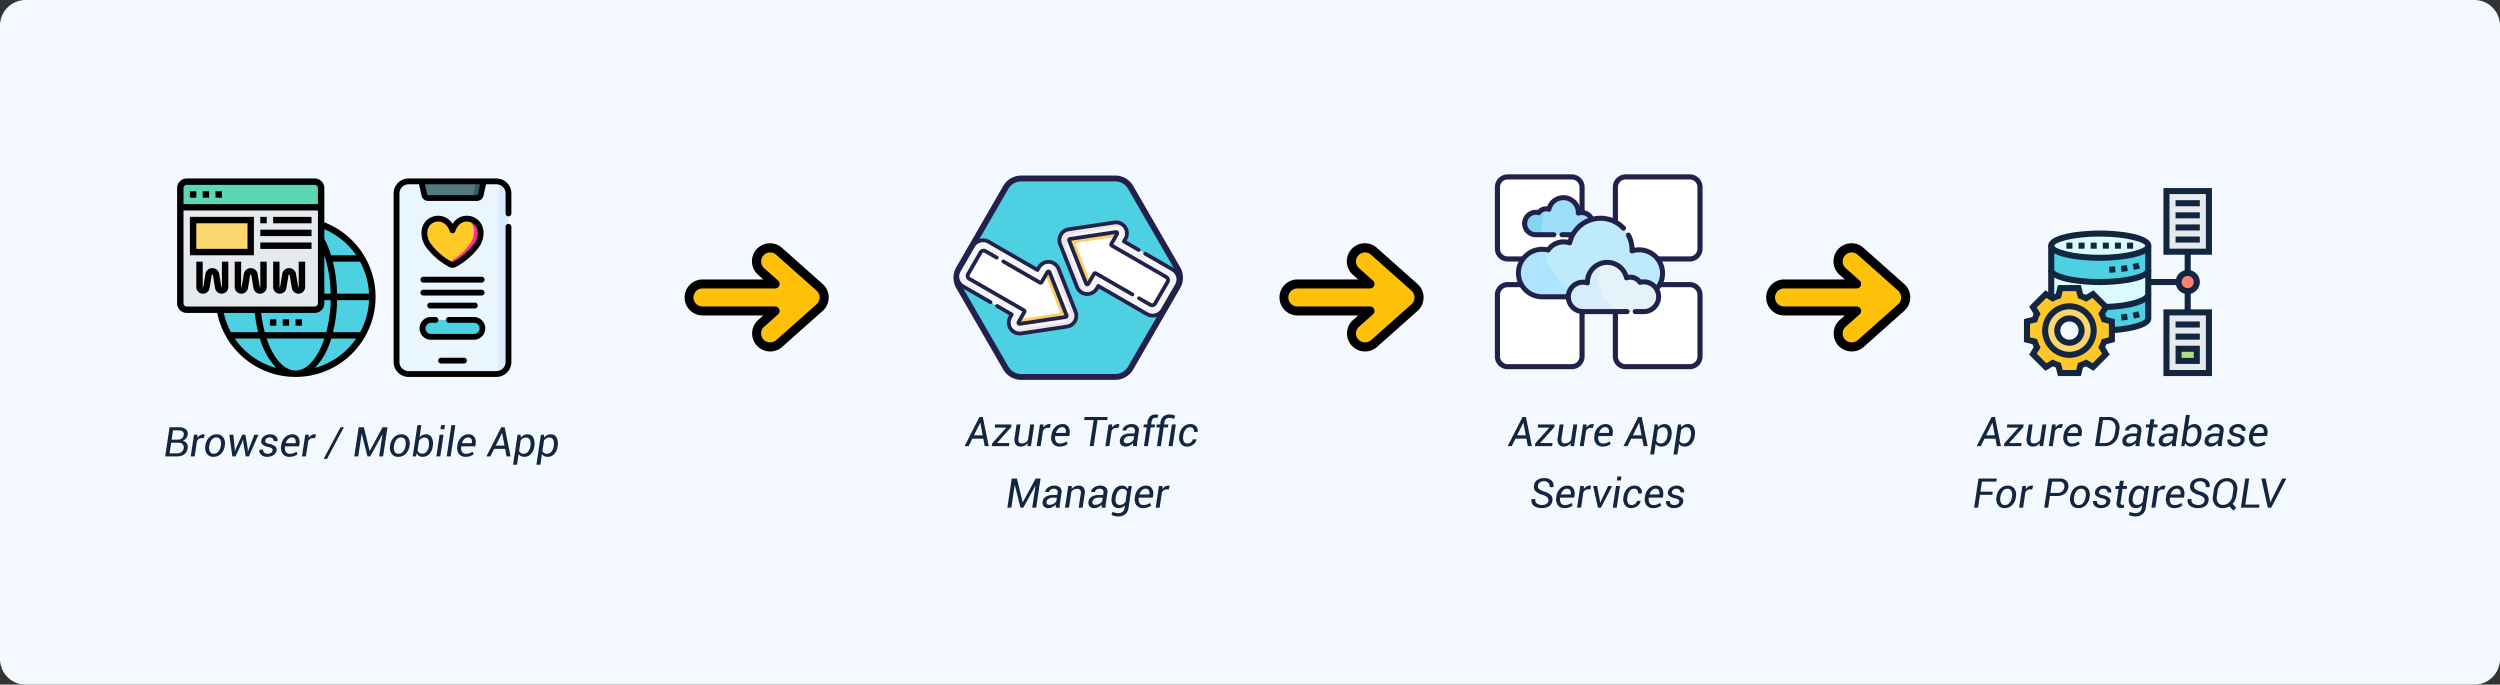 <svg xmlns="http://www.w3.org/2000/svg" width="975" height="267" viewBox="0 0 975 267">
  <rect x="0" y="0" width="975" height="267" fill="#333333" stroke="none"/>
  <g id="Grupo_18" data-name="Grupo 18" transform="translate(10959 10059)">
    <path id="Trazado_106771" data-name="Trazado 106771" d="M10,0H965a10,10,0,0,1,10,10V257a10,10,0,0,1-10,10H10A10,10,0,0,1,0,257V10A10,10,0,0,1,10,0Z" transform="translate(-10959 -10059)" fill="#f3f9ff"/>
    <g id="app" transform="translate(-10805.479 -9989.393)">
      <g id="Grupo_92560" data-name="Grupo 92560" transform="translate(1.133 1.132)">
        <path id="Trazado_106464" data-name="Trazado 106464" d="M150.558,82.622H116.294a4.7,4.7,0,0,1-4.7-4.7V12.19a4.7,4.7,0,0,1,4.7-4.7h34.264a4.7,4.7,0,0,1,4.7,4.7V77.927a4.7,4.7,0,0,1-4.7,4.695Z" transform="translate(-111.599 -7.495)" fill="#eaf6ff"/>
      </g>
      <g id="Grupo_92561" data-name="Grupo 92561" transform="translate(37.804 1.132)">
        <path id="Trazado_106465" data-name="Trazado 106465" d="M361.186,12.186V77.928a4.693,4.693,0,0,1-4.693,4.693H354.2a3.041,3.041,0,0,0,3.041-3.041V10.534A3.041,3.041,0,0,0,354.2,7.493h2.291a4.693,4.693,0,0,1,4.693,4.693Z" transform="translate(-354.202 -7.493)" fill="#d8ecfe"/>
      </g>
      <g id="Grupo_92562" data-name="Grupo 92562" transform="translate(10.798 1.133)">
        <path id="Trazado_106466" data-name="Trazado 106466" d="M187.7,7.5H175.54l1.185,5.3a1.53,1.53,0,0,0,1.493,1.2h18.968a1.53,1.53,0,0,0,1.493-1.2l1.185-5.3Z" transform="translate(-175.54 -7.496)" fill="#537983"/>
      </g>
      <g id="Grupo_92563" data-name="Grupo 92563" transform="translate(29.502 1.132)">
        <path id="Trazado_106467" data-name="Trazado 106467" d="M304.9,7.493l-1.184,5.3a1.532,1.532,0,0,1-1.494,1.2h-2.943a1.529,1.529,0,0,0,1.493-1.2l1.186-5.3Z" transform="translate(-299.276 -7.493)" fill="#3e5959"/>
      </g>
      <g id="Grupo_92571" data-name="Grupo 92571">
        <g id="Grupo_92566" data-name="Grupo 92566" transform="translate(11.308 55.159)">
          <g id="Grupo_92564" data-name="Grupo 92564">
            <path id="Trazado_106468" data-name="Trazado 106468" d="M198.915,371.515h-16.7a3.3,3.3,0,0,1,0-6.6h16.7a3.3,3.3,0,1,1,0,6.6Z" transform="translate(-178.91 -364.914)" fill="#4dd0e1"/>
          </g>
          <g id="Grupo_92565" data-name="Grupo 92565" transform="translate(16.55)">
            <path id="Trazado_106469" data-name="Trazado 106469" d="M295.157,368.213a3.3,3.3,0,0,1-3.3,3.3H288.4a3.3,3.3,0,0,0,0-6.6h3.455a3.3,3.3,0,0,1,3.3,3.3Z" transform="translate(-288.401 -364.912)" fill="#4dd0e1"/>
          </g>
        </g>
        <g id="Grupo_92570" data-name="Grupo 92570">
          <g id="Grupo_92567" data-name="Grupo 92567" transform="translate(11.993 15.668)">
            <path id="Trazado_106470" data-name="Trazado 106470" d="M204.454,105.994a5.371,5.371,0,0,0-8.03-.963,7.56,7.56,0,0,0-2.011,3.208,7.56,7.56,0,0,0-2.011-3.208,5.371,5.371,0,0,0-8.03.963,5.787,5.787,0,0,0-.924,3.426,8.383,8.383,0,0,0,1.449,4.493,25.916,25.916,0,0,0,8.772,7.582,1.536,1.536,0,0,0,1.49,0,25.916,25.916,0,0,0,8.772-7.582,8.383,8.383,0,0,0,1.449-4.493,5.785,5.785,0,0,0-.924-3.426Z" transform="translate(-183.446 -103.65)" fill="#ffca28"/>
          </g>
          <g id="Grupo_92568" data-name="Grupo 92568" transform="translate(21.219 15.667)">
            <path id="Trazado_106471" data-name="Trazado 106471" d="M257.189,109.416a8.371,8.371,0,0,1-1.45,4.491,25.891,25.891,0,0,1-8.771,7.582,1.531,1.531,0,0,1-1.489,0q-.513-.285-1-.579a25.863,25.863,0,0,0,8.682-7.531,8.381,8.381,0,0,0,1.448-4.493,5.784,5.784,0,0,0-.924-3.427,5.263,5.263,0,0,0-2.095-1.81,5.344,5.344,0,0,1,4.669,2.339,5.792,5.792,0,0,1,.93,3.428Z" transform="translate(-244.483 -103.645)" fill="#fe2aa8"/>
          </g>
          <g id="Grupo_92569" data-name="Grupo 92569">
            <path id="Trazado_106472" data-name="Trazado 106472" d="M148.891,14.77a1.133,1.133,0,0,0,1.133-1.133V5.825A5.832,5.832,0,0,0,144.2,0H109.93a5.832,5.832,0,0,0-5.83,5.825V71.567a5.832,5.832,0,0,0,5.825,5.825H144.2a5.832,5.832,0,0,0,5.825-5.825V18.848a1.133,1.133,0,0,0-2.266,0V71.567a3.563,3.563,0,0,1-3.559,3.559H109.93a3.563,3.563,0,0,1-3.559-3.559V5.825a3.563,3.563,0,0,1,3.559-3.559h4.065l.987,4.411a2.648,2.648,0,0,0,2.6,2.082H136.55a2.648,2.648,0,0,0,2.6-2.082l.987-4.411H144.2a3.563,3.563,0,0,1,3.559,3.559v7.811a1.133,1.133,0,0,0,1.133,1.133ZM136.935,6.182a.4.4,0,0,1-.388.311H117.579a.4.4,0,0,1-.388-.311l-.876-3.916h21.5Z" transform="translate(-104.103)"/>
            <path id="Trazado_106473" data-name="Trazado 106473" d="M220.155,462.494a1.133,1.133,0,0,0,0,2.266h8.913a1.133,1.133,0,0,0,0-2.266Z" transform="translate(-201.651 -392.585)"/>
            <path id="Trazado_106474" data-name="Trazado 106474" d="M196.986,361.853a4.439,4.439,0,0,0-4.434-4.434H182.8a1.133,1.133,0,0,0,0,2.266h9.749a2.168,2.168,0,1,1,0,4.335h-16.7a2.168,2.168,0,1,1,0-4.336h1.7a1.133,1.133,0,1,0,0-2.266h-1.705a4.434,4.434,0,1,0,0,8.867h16.7A4.439,4.439,0,0,0,196.986,361.853Z" transform="translate(-161.24 -303.393)"/>
            <path id="Trazado_106475" data-name="Trazado 106475" d="M173.3,254.709a1.133,1.133,0,0,0,1.133,1.133h22.736a1.133,1.133,0,0,0,0-2.266H174.432a1.133,1.133,0,0,0-1.132,1.133Z" transform="translate(-162.84 -215.246)"/>
            <path id="Trazado_106476" data-name="Trazado 106476" d="M174.432,289.237h22.736a1.133,1.133,0,1,0,0-2.266H174.432a1.133,1.133,0,0,0,0,2.266Z" transform="translate(-162.84 -243.593)"/>
            <path id="Trazado_106477" data-name="Trazado 106477" d="M192.018,320.365a1.133,1.133,0,1,0,0,2.266h17.419a1.133,1.133,0,1,0,0-2.266Z" transform="translate(-177.767 -271.939)"/>
            <path id="Trazado_106478" data-name="Trazado 106478" d="M194.437,96.2a6.468,6.468,0,0,0-5.137,1.628,7.921,7.921,0,0,0-1.248,1.464,7.929,7.929,0,0,0-1.248-1.464A6.5,6.5,0,0,0,177.07,99a6.927,6.927,0,0,0-1.117,4.079,9.493,9.493,0,0,0,1.64,5.1,26.729,26.729,0,0,0,9.163,7.942,2.685,2.685,0,0,0,2.591,0,26.725,26.725,0,0,0,9.163-7.942,9.5,9.5,0,0,0,1.64-5.1A6.929,6.929,0,0,0,199.032,99a6.456,6.456,0,0,0-4.595-2.8Zm2.19,10.717a24.372,24.372,0,0,1-8.381,7.222.4.4,0,0,1-.389,0,24.378,24.378,0,0,1-8.381-7.222,7.234,7.234,0,0,1-1.257-3.883,4.713,4.713,0,0,1,.731-2.773,4.193,4.193,0,0,1,2.987-1.812,4.3,4.3,0,0,1,.516-.031,4.188,4.188,0,0,1,2.824,1.085,6.48,6.48,0,0,1,1.682,2.671,1.132,1.132,0,0,0,1.088.829h0a1.136,1.136,0,0,0,1.09-.825A6.483,6.483,0,0,1,190.82,99.5a4.238,4.238,0,0,1,6.327.758,4.713,4.713,0,0,1,.731,2.773,7.234,7.234,0,0,1-1.252,3.887Z" transform="translate(-165.091 -81.621)"/>
          </g>
        </g>
      </g>
    </g>
    <g id="navegador" transform="translate(-10889.93 -9989.393)">
      <g id="Grupo_92576" data-name="Grupo 92576" transform="translate(1.248 1.248)">
        <g id="Grupo_92572" data-name="Grupo 92572" transform="translate(15.404 16.689)">
          <path id="Trazado_106479" data-name="Trazado 106479" d="M69.825,28.639A30.069,30.069,0,0,0,53.86,15.37V46.115a2.5,2.5,0,0,1-2.5,2.5H14.34A29.942,29.942,0,0,0,69.8,58.6h.012a29.962,29.962,0,0,0,.012-29.958Z" transform="translate(-14.34 -15.37)" fill="#4dd0e1"/>
        </g>
        <g id="Grupo_92573" data-name="Grupo 92573">
          <path id="Trazado_106480" data-name="Trazado 106480" d="M2,11.986V4.5A2.5,2.5,0,0,1,4.5,2H54.427a2.5,2.5,0,0,1,2.5,2.5v7.49Z" transform="translate(-2 -2)" fill="#5cd6b3"/>
        </g>
        <g id="Grupo_92574" data-name="Grupo 92574" transform="translate(0 9.986)">
          <path id="Trazado_106481" data-name="Trazado 106481" d="M56.924,22.632V47.448a2.5,2.5,0,0,1-2.5,2.5H4.5a2.5,2.5,0,0,1-2.5-2.5V10H56.924Z" transform="translate(-2 -10)" fill="#e6e9ed"/>
        </g>
        <g id="Grupo_92575" data-name="Grupo 92575" transform="translate(4.993 14.979)">
          <path id="Trazado_106482" data-name="Trazado 106482" d="M6,14H28.469V26.483H6Z" transform="translate(-6 -14)" fill="#fcd770"/>
        </g>
      </g>
      <g id="Grupo_92577" data-name="Grupo 92577">
        <path id="Trazado_106483" data-name="Trazado 106483" d="M16.986,36.883a.105.105,0,0,1-.2.017l-.856-5.128a2.721,2.721,0,0,0-5.368,0L9.7,36.9c-.019.107-.206.091-.2-.017V27H7v9.883a2.6,2.6,0,0,0,5.164.428l.856-5.129a.232.232,0,0,1,.443,0l.856,5.128a2.6,2.6,0,0,0,5.163-.428V27h-2.5Z" transform="translate(0.49 5.455)"/>
        <path id="Trazado_106484" data-name="Trazado 106484" d="M28.986,36.883a.105.105,0,0,1-.2.017l-.856-5.128a2.721,2.721,0,0,0-5.368,0L21.7,36.9a.106.106,0,0,1-.2-.017V27H19v9.883a2.6,2.6,0,0,0,5.164.428l.856-5.129a.232.232,0,0,1,.443,0l.856,5.128a2.6,2.6,0,0,0,5.163-.428V27h-2.5Z" transform="translate(3.469 5.455)"/>
        <path id="Trazado_106485" data-name="Trazado 106485" d="M40.986,36.883a.105.105,0,0,1-.2.017l-.856-5.128a2.721,2.721,0,0,0-5.368,0L33.7,36.9a.106.106,0,0,1-.2-.017V27H31v9.883a2.6,2.6,0,0,0,5.164.428l.856-5.129a.232.232,0,0,1,.443,0l.856,5.128a2.6,2.6,0,0,0,5.163-.428V27h-2.5Z" transform="translate(6.448 5.455)"/>
        <path id="Trazado_106486" data-name="Trazado 106486" d="M13,5h2.5V7.5H13Z" transform="translate(1.979 -0.007)"/>
        <path id="Trazado_106487" data-name="Trazado 106487" d="M5,5H7.5V7.5H5Z" transform="translate(-0.007 -0.007)"/>
        <path id="Trazado_106488" data-name="Trazado 106488" d="M9,5h2.5V7.5H9Z" transform="translate(0.986 -0.007)"/>
        <path id="Trazado_106489" data-name="Trazado 106489" d="M29.965,13H5V27.979H29.965Zm-2.5,12.483H7.5V15.5H27.469Z" transform="translate(-0.007 1.979)"/>
        <path id="Trazado_106490" data-name="Trazado 106490" d="M27,13h2.5v2.5H27Z" transform="translate(5.455 1.979)"/>
        <path id="Trazado_106491" data-name="Trazado 106491" d="M31,13H45.979v2.5H31Z" transform="translate(6.448 1.979)"/>
        <path id="Trazado_106492" data-name="Trazado 106492" d="M27,17H46.972v2.5H27Z" transform="translate(5.455 2.972)"/>
        <path id="Trazado_106493" data-name="Trazado 106493" d="M27,21H46.972v2.5H27Z" transform="translate(5.455 3.965)"/>
        <path id="Trazado_106494" data-name="Trazado 106494" d="M58.42,18.1V4.745A3.749,3.749,0,0,0,54.675,1H4.745A3.749,3.749,0,0,0,1,4.745V49.682a3.749,3.749,0,0,0,3.745,3.745h11.9A31.19,31.19,0,1,0,58.42,18.1ZM47.186,75.9c-4.557,0-8.747-4.932-11.269-12.483H58.43C55.922,70.894,51.776,75.9,47.186,75.9ZM35.176,60.917a50.25,50.25,0,0,1-1.371-7.49h20.87a3.749,3.749,0,0,0,3.745-3.745V48.434H60.9a53.08,53.08,0,0,1-1.719,12.483ZM58.42,30.9a51.361,51.361,0,0,1,2.464,15.035H58.42ZM63.4,48.434H75.864a28.5,28.5,0,0,1-3.471,12.483H61.813A56.433,56.433,0,0,0,63.4,48.434Zm-.017-2.5a56.38,56.38,0,0,0-1.621-12.483h10.6a28.619,28.619,0,0,1,3.48,12.483Zm7.463-14.979H61.059A35.782,35.782,0,0,0,58.42,24.57V20.779A28.686,28.686,0,0,1,70.843,30.958ZM4.745,3.5h49.93a1.249,1.249,0,0,1,1.248,1.248v6.241H3.5V4.745A1.249,1.249,0,0,1,4.745,3.5ZM3.5,49.682v-36.2H55.924v36.2a1.249,1.249,0,0,1-1.248,1.248H4.745A1.249,1.249,0,0,1,3.5,49.682Zm27.8,3.745a53.3,53.3,0,0,0,1.3,7.49H21.975a28.671,28.671,0,0,1-2.781-7.49Zm-7.815,9.986H33.3a27.964,27.964,0,0,0,6.412,11.5,28.579,28.579,0,0,1-16.229-11.5Zm31.3,11.453a27.9,27.9,0,0,0,6.327-11.453h9.736A28.8,28.8,0,0,1,54.789,74.866Z" transform="translate(-1 -1)"/>
        <path id="Trazado_106495" data-name="Trazado 106495" d="M30,45h2.5v2.5H30Z" transform="translate(6.2 9.924)"/>
        <path id="Trazado_106496" data-name="Trazado 106496" d="M34,45h2.5v2.5H34Z" transform="translate(7.193 9.924)"/>
        <path id="Trazado_106497" data-name="Trazado 106497" d="M38,45h2.5v2.5H38Z" transform="translate(8.186 9.924)"/>
      </g>
    </g>
    <path id="Trazado_106498" data-name="Trazado 106498" d="M49.534,94.09l-5.443-4.846a5.272,5.272,0,1,1,7.023-7.866l15.8,14.046a5.267,5.267,0,0,1,0,7.866l-15.8,14.046a5.272,5.272,0,1,1-7.023-7.866l5.443-4.846H21.267a5.267,5.267,0,0,1,0-10.534Z" transform="translate(-10706.244 -10042.354)" fill="#ffc107"/>
    <path id="Trazado_106499" data-name="Trazado 106499" d="M33.359,106.169A7.023,7.023,0,0,1,28.682,93.9l2-1.777H7.023a7.023,7.023,0,1,1,0-14.046H30.676l-2-1.777a7.03,7.03,0,1,1,9.358-10.492l15.8,14.046a7.023,7.023,0,0,1,0,10.5L38.036,104.4a6.994,6.994,0,0,1-4.677,1.769ZM7.023,81.589a3.512,3.512,0,1,0,0,7.023H35.29a1.756,1.756,0,0,1,1.166,3.069l-5.439,4.842a3.511,3.511,0,0,0-.287,4.958l.01.011a3.648,3.648,0,0,0,4.962.281L51.5,87.727a3.529,3.529,0,0,0,0-5.236L35.7,68.445a3.511,3.511,0,1,0-4.688,5.229l5.443,4.846a1.756,1.756,0,0,1-1.166,3.069Z" transform="translate(-10692 -10028.097)"/>
    <path id="Trazado_106500" data-name="Trazado 106500" d="M103.643,84.6H67.016a6.976,6.976,0,0,0-6.042,3.489L42.66,119.812a6.976,6.976,0,0,0,0,6.977l18.314,31.72A6.976,6.976,0,0,0,67.016,162h36.628a6.977,6.977,0,0,0,6.042-3.488L128,126.789a6.978,6.978,0,0,0,0-6.977l-18.314-31.72a6.977,6.977,0,0,0-6.043-3.492Z" transform="translate(-10627.726 -10073.997)" fill="#4dd0e1" stroke="#21214b" stroke-miterlimit="10" stroke-width="2.3"/>
    <g id="Grupo_92579" data-name="Grupo 92579" transform="translate(-10574.53 -9971.632) rotate(30)">
      <path id="Trazado_106501" data-name="Trazado 106501" d="M38.174,130.1a4.274,4.274,0,0,1-4.274-4.274v-1.178H11.955A4.455,4.455,0,0,1,7.5,120.193V109.058a4.455,4.455,0,0,1,4.455-4.455H33.9v-1.179a4.271,4.271,0,0,1,6.931-3.344l14.09,11.2a4.272,4.272,0,0,1,0,6.688l-14.09,11.2a4.286,4.286,0,0,1-2.656.929Z" transform="translate(-7.5 -99.151)" fill="#f5f5f5"/>
    </g>
    <g id="Grupo_92580" data-name="Grupo 92580" transform="translate(-10573.146 -9966.466) rotate(30)">
      <path id="Trazado_106502" data-name="Trazado 106502" d="M87.123,148.8l-14.09-11.2a.49.49,0,0,0-.794.383v4.472a.49.49,0,0,1-.49.49H47.2a1.36,1.36,0,0,0-1.36,1.36v9.76a1.36,1.36,0,0,0,1.36,1.36H71.75a.49.49,0,0,1,.49.49v4.472a.49.49,0,0,0,.794.383l14.09-11.2a.49.49,0,0,0,0-.77Z" transform="translate(-45.839 -137.488)" fill="#fff"/>
    </g>
    <g id="Grupo_92581" data-name="Grupo 92581" transform="translate(-10549.253 -9957.038) rotate(30)">
      <path id="Trazado_106503" data-name="Trazado 106503" d="M321.584,111.281l-14.09-11.2a4.265,4.265,0,0,0-4.14-.663,4.282,4.282,0,0,1,1.181.663l14.09,11.2a4.272,4.272,0,0,1,0,6.688l-14.09,11.2a4.283,4.283,0,0,1-1.182.663,4.266,4.266,0,0,0,1.485.266h0a4.285,4.285,0,0,0,2.656-.929l14.09-11.2a4.272,4.272,0,0,0,0-6.688Z" transform="translate(-303.352 -99.151)" fill="#ebe5ed"/>
    </g>
    <g id="Grupo_92582" data-name="Grupo 92582" transform="translate(-10550.282 -9953.266) rotate(30)">
      <path id="Trazado_106504" data-name="Trazado 106504" d="M328.3,148.8l-14.09-11.2a.49.49,0,0,0-.794.383v1.338l11.925,9.48a.49.49,0,0,1,0,.767l-11.925,9.48v1.338a.49.49,0,0,0,.794.383l14.09-11.2a.49.49,0,0,0,0-.769Z" transform="translate(-313.421 -137.488)" fill="#fcce63"/>
    </g>
    <g id="Grupo_92583" data-name="Grupo 92583" transform="translate(-10574.801 -9972.644) rotate(30)">
      <path id="Trazado_106505" data-name="Trazado 106505" d="M31.414,124.08a5.02,5.02,0,0,1-5.014-5.014v-.438H20.526a.74.74,0,1,1,0-1.48h6.613a.74.74,0,0,1,.74.74v1.178a3.531,3.531,0,0,0,5.73,2.766l14.09-11.2a3.532,3.532,0,0,0,0-5.53L33.61,93.9a3.531,3.531,0,0,0-5.73,2.765v1.179a.74.74,0,0,1-.74.74H5.2A3.719,3.719,0,0,0,1.48,102.3v11.135A3.719,3.719,0,0,0,5.2,117.15H17.566a.74.74,0,1,1,0,1.48H5.2A5.2,5.2,0,0,1,0,113.433V102.3a5.2,5.2,0,0,1,5.2-5.2H26.4v-.439a5.011,5.011,0,0,1,8.131-3.923l14.09,11.2a5.012,5.012,0,0,1,0,7.846l-14.09,11.2a5.028,5.028,0,0,1-3.117,1.09Z" transform="translate(0 -91.651)" fill="#21214b"/>
    </g>
    <g id="Grupo_92584" data-name="Grupo 92584" transform="translate(-10573.417 -9967.477) rotate(30)">
      <path id="Trazado_106506" data-name="Trazado 106506" d="M65.969,154.848a1.234,1.234,0,0,1-.536-.124,1.221,1.221,0,0,1-.7-1.108v-4.222h-24.3a2.1,2.1,0,0,1-2.1-2.1v-9.76a2.1,2.1,0,0,1,2.1-2.1h5.1a.74.74,0,1,1,0,1.48h-5.1a.621.621,0,0,0-.62.62v9.76a.621.621,0,0,0,.62.62h24.55a1.231,1.231,0,0,1,1.23,1.23V153.1l13.438-10.683L66.217,131.732v3.953a1.231,1.231,0,0,1-1.23,1.23H48.5a.74.74,0,1,1,0-1.48H64.738v-4.222a1.23,1.23,0,0,1,2-.963l14.09,11.2a1.23,1.23,0,0,1,0,1.925l-14.09,11.2a1.224,1.224,0,0,1-.764.273Z" transform="translate(-38.338 -129.982)" fill="#21214b"/>
    </g>
    <path id="Trazado_106498-2" data-name="Trazado 106498" d="M49.534,94.09l-5.443-4.846a5.272,5.272,0,1,1,7.023-7.866l15.8,14.046a5.267,5.267,0,0,1,0,7.866l-15.8,14.046a5.272,5.272,0,1,1-7.023-7.866l5.443-4.846H21.267a5.267,5.267,0,0,1,0-10.534Z" transform="translate(-10474.244 -10042.354)" fill="#ffc107"/>
    <path id="Trazado_106499-2" data-name="Trazado 106499" d="M33.359,106.169A7.023,7.023,0,0,1,28.682,93.9l2-1.777H7.023a7.023,7.023,0,1,1,0-14.046H30.676l-2-1.777a7.03,7.03,0,1,1,9.358-10.492l15.8,14.046a7.023,7.023,0,0,1,0,10.5L38.036,104.4a6.994,6.994,0,0,1-4.677,1.769ZM7.023,81.589a3.512,3.512,0,1,0,0,7.023H35.29a1.756,1.756,0,0,1,1.166,3.069l-5.439,4.842a3.511,3.511,0,0,0-.287,4.958l.01.011a3.648,3.648,0,0,0,4.962.281L51.5,87.727a3.529,3.529,0,0,0,0-5.236L35.7,68.445a3.511,3.511,0,1,0-4.688,5.229l5.443,4.846a1.756,1.756,0,0,1-1.166,3.069Z" transform="translate(-10460 -10028.097)"/>
    <path id="Trazado_4" data-name="Trazado 4" d="M30,33H5a4,4,0,0,1-4-4V5A4,4,0,0,1,5,1H30a4,4,0,0,1,4,4V29A4,4,0,0,1,30,33Z" transform="translate(-10376 -9991)" fill="#fff"/>
    <path id="Trazado_5" data-name="Trazado 5" d="M5,2A3,3,0,0,0,2,5V29a3,3,0,0,0,3,3H30a3,3,0,0,0,3-3V5a3,3,0,0,0-3-3H5M5,0H30a5,5,0,0,1,5,5V29a5,5,0,0,1-5,5H5a5,5,0,0,1-5-5V5A5,5,0,0,1,5,0Z" transform="translate(-10376 -9991)" fill="#21214b"/>
    <path id="Trazado_106498-3" data-name="Trazado 106498" d="M49.534,94.09l-5.443-4.846a5.272,5.272,0,1,1,7.023-7.866l15.8,14.046a5.267,5.267,0,0,1,0,7.866l-15.8,14.046a5.272,5.272,0,1,1-7.023-7.866l5.443-4.846H21.267a5.267,5.267,0,0,1,0-10.534Z" transform="translate(-10284.439 -10042.354)" fill="#ffc107"/>
    <path id="Trazado_106499-3" data-name="Trazado 106499" d="M33.359,106.169A7.023,7.023,0,0,1,28.682,93.9l2-1.777H7.023a7.023,7.023,0,1,1,0-14.046H30.676l-2-1.777a7.03,7.03,0,1,1,9.358-10.492l15.8,14.046a7.023,7.023,0,0,1,0,10.5L38.036,104.4a6.994,6.994,0,0,1-4.677,1.769ZM7.023,81.589a3.512,3.512,0,1,0,0,7.023H35.29a1.756,1.756,0,0,1,1.166,3.069l-5.439,4.842a3.511,3.511,0,0,0-.287,4.958l.01.011a3.648,3.648,0,0,0,4.962.281L51.5,87.727a3.529,3.529,0,0,0,0-5.236L35.7,68.445a3.511,3.511,0,1,0-4.688,5.229l5.443,4.846a1.756,1.756,0,0,1-1.166,3.069Z" transform="translate(-10270.195 -10028.097)"/>
    <path id="Trazado_6" data-name="Trazado 6" d="M30,33H5a4,4,0,0,1-4-4V5A4,4,0,0,1,5,1H30a4,4,0,0,1,4,4V29A4,4,0,0,1,30,33Z" transform="translate(-10330 -9991)" fill="#fff"/>
    <path id="Trazado_7" data-name="Trazado 7" d="M5,2A3,3,0,0,0,2,5V29a3,3,0,0,0,3,3H30a3,3,0,0,0,3-3V5a3,3,0,0,0-3-3H5M5,0H30a5,5,0,0,1,5,5V29a5,5,0,0,1-5,5H5a5,5,0,0,1-5-5V5A5,5,0,0,1,5,0Z" transform="translate(-10330 -9991)" fill="#21214b"/>
    <path id="Trazado_8" data-name="Trazado 8" d="M30,33H5a4,4,0,0,1-4-4V5A4,4,0,0,1,5,1H30a4,4,0,0,1,4,4V29A4,4,0,0,1,30,33Z" transform="translate(-10376 -9949)" fill="#fff"/>
    <path id="Trazado_9" data-name="Trazado 9" d="M5,2A3,3,0,0,0,2,5V29a3,3,0,0,0,3,3H30a3,3,0,0,0,3-3V5a3,3,0,0,0-3-3H5M5,0H30a5,5,0,0,1,5,5V29a5,5,0,0,1-5,5H5a5,5,0,0,1-5-5V5A5,5,0,0,1,5,0Z" transform="translate(-10376 -9949)" fill="#21214b"/>
    <path id="Trazado_10" data-name="Trazado 10" d="M30,33H5a4,4,0,0,1-4-4V5A4,4,0,0,1,5,1H30a4,4,0,0,1,4,4V29A4,4,0,0,1,30,33Z" transform="translate(-10330 -9949)" fill="#fff"/>
    <path id="Trazado_11" data-name="Trazado 11" d="M5,2A3,3,0,0,0,2,5V29a3,3,0,0,0,3,3H30a3,3,0,0,0,3-3V5a3,3,0,0,0-3-3H5M5,0H30a5,5,0,0,1,5,5V29a5,5,0,0,1-5,5H5a5,5,0,0,1-5-5V5A5,5,0,0,1,5,0Z" transform="translate(-10330 -9949)" fill="#21214b"/>
    <path id="Trazado_106507" data-name="Trazado 106507" d="M44.74,74.968h4.2A12.34,12.34,0,0,1,56.41,69a4.328,4.328,0,0,0-5.294-2.482c0-.066,0-.131,0-.2a5.815,5.815,0,0,0-11.486-1.286,3.49,3.49,0,0,0-3.975,1.325,4.375,4.375,0,1,0-1.1,8.609h6.994" transform="translate(-10394.56 -10042.418)" fill="#9fdef7"/>
    <path id="Trazado_106508" data-name="Trazado 106508" d="M49.647,135.085a12.314,12.314,0,0,0-21.007,5.684,7.388,7.388,0,0,0-8.418,2.806,9.264,9.264,0,1,0-2.33,18.231H28.106a5.737,5.737,0,0,1,7.449-5.433c0-.087-.007-.174-.007-.262a7.711,7.711,0,0,1,15.232-1.706,4.626,4.626,0,0,1,5.271,1.758,5.807,5.807,0,0,1,6.433,2.63,9.159,9.159,0,0,0-9.53-14.881c0-.139.01-.278.01-.418a12.261,12.261,0,0,0-1.41-5.728" transform="translate(-10375.454 -10105.06)" fill="#beeafc"/>
    <path id="Trazado_106509" data-name="Trazado 106509" d="M202.916,301.906H185.75a5.733,5.733,0,1,1,1.717-11.2c0-.087-.007-.174-.007-.262a7.711,7.711,0,0,1,15.232-1.706,4.626,4.626,0,0,1,5.271,1.758,5.8,5.8,0,1,1,1.459,11.416H206.1" transform="translate(-10527.364 -10239.387)" fill="#e4f2f9"/>
    <path id="Trazado_106510" data-name="Trazado 106510" d="M191.865,291.255a14.288,14.288,0,0,1,1.228-5.813,7.713,7.713,0,0,0-5.633,7.426c0,.088,0,.175.007.262a5.734,5.734,0,1,0-1.717,11.2h14.569a14.341,14.341,0,0,1-8.454-13.08Z" transform="translate(-10527.364 -10241.793)" fill="#d7edf9"/>
    <path id="Trazado_106511" data-name="Trazado 106511" d="M18.454,240.043c-.185-.011-.371-.017-.558-.017a9.263,9.263,0,1,0,0,18.527H28.108a5.708,5.708,0,0,1,.71-2.726,28.745,28.745,0,0,1-10.364-15.784Z" transform="translate(-10375.456 -10201.537)" fill="#aee4ff"/>
    <path id="Trazado_106512" data-name="Trazado 106512" d="M37.657,111.353a28.718,28.718,0,0,1,1.317-8.623,3.49,3.49,0,0,0-2.233,1.446,4.375,4.375,0,1,0-1.1,8.609h2.051Q37.657,112.073,37.657,111.353Z" transform="translate(-10395.519 -10079.844)" fill="#83d4ed"/>
    <path id="Trazado_106513" data-name="Trazado 106513" d="M58.183,82.362A10.143,10.143,0,0,0,46.27,72.381a13.319,13.319,0,0,0-1.5-5.36.981.981,0,1,0-1.735.913,11.358,11.358,0,0,1,1.3,5.271c0,.1,0,.2-.007.3v.087a.98.98,0,0,0,1.273.967,8.177,8.177,0,0,1,9.25,12.34c-.034-.037-.071-.072-.106-.109s-.077-.08-.116-.119l-.081-.077q-.092-.088-.187-.173l-.031-.027a6.752,6.752,0,0,0-4.465-1.684,6.833,6.833,0,0,0-1.064.083,5.607,5.607,0,0,0-4.982-1.839A8.692,8.692,0,0,0,26.97,84.888a6.8,6.8,0,0,0-.78-.045c-.11,0-.219,0-.328.008l-.124.009c-.066,0-.132.009-.2.015s-.1.012-.157.018l-.157.02-.179.029-.127.023c-.067.013-.133.027-.2.042l-.1.022q-.111.027-.22.057l-.061.017c-.083.024-.166.049-.248.076h-.014a6.734,6.734,0,0,0-4.529,5.354h-9.31a8.283,8.283,0,1,1,2.084-16.3.981.981,0,0,0,1.051-.391,6.407,6.407,0,0,1,7.3-2.434.981.981,0,0,0,1.267-.714A11.459,11.459,0,0,1,22.961,67.9a.971.971,0,0,0,.075-.117A11.406,11.406,0,0,1,29.921,62.3a1,1,0,0,0,.1-.035A11.485,11.485,0,0,1,33,61.871a11.225,11.225,0,0,1,8.281,3.6.981.981,0,0,0,1.433-1.339,13.279,13.279,0,0,0-12.542-3.911A5.285,5.285,0,0,0,25.655,57.7q-.189,0-.378.013A6.8,6.8,0,0,0,12.2,56.248q-.212-.02-.426-.02a4.472,4.472,0,0,0-3.26,1.412A5.355,5.355,0,1,0,7.8,68.3h7a.98.98,0,1,0,0-1.961h-7a3.394,3.394,0,1,1,.855-6.679.981.981,0,0,0,1.051-.391,2.51,2.51,0,0,1,2.859-.954.98.98,0,0,0,1.266-.714,4.835,4.835,0,0,1,9.549,1.07v.166a.981.981,0,0,0,1.273.968,3.351,3.351,0,0,1,3.533,1l-.1.042-.185.077c-.1.04-.193.081-.289.123-.114.05-.227.1-.34.158l-.117.056a13.211,13.211,0,0,0-2.512,1.6,13.353,13.353,0,0,0-2.7,2.972c-.032.048-.063.1-.094.145q-.09.138-.177.279c-.017.027-.035.053-.051.081H17.984a.98.98,0,0,0,0,1.961h2.66c-.128.322-.245.649-.348.981a8.367,8.367,0,0,0-8.126,2.909A10.244,10.244,0,1,0,10.244,92.5h9.3a6.723,6.723,0,0,0,6.646,5.772H43.356a.98.98,0,0,0,0-1.961H26.19a4.758,4.758,0,0,1-4.753-4.753V91.49c0-.068,0-.136.006-.2v-.025a1.964,1.964,0,0,1,.018-.217h0a4.757,4.757,0,0,1,6.148-4.021.981.981,0,0,0,1.273-.967v-.23a6.731,6.731,0,0,1,13.3-1.49.981.981,0,0,0,1.267.714,3.645,3.645,0,0,1,4.156,1.38.98.98,0,0,0,1.052.391,4.839,4.839,0,0,1,1.213-.154c.1,0,.19,0,.285.009l.106.008.169.016.138.018.111.018a4.824,4.824,0,0,1,3.05,1.864l.009.012a4.817,4.817,0,0,1-3.867,7.695H46.542a.98.98,0,1,0,0,1.961h3.319a6.777,6.777,0,0,0,6.147-9.64A10.11,10.11,0,0,0,58.183,82.362Z" transform="translate(-10367.805 -10034.771)" fill="#21214b"/>
    <g id="Grupo_92595" data-name="Grupo 92595" transform="translate(-10168.48 -9984.48)">
      <g id="Grupo_92585" data-name="Grupo 92585" transform="translate(9.461 21.288)">
        <path id="Trazado_106514" data-name="Trazado 106514" d="M47.846,20v9.461c0,2.614-8.468,4.731-18.923,4.731S10,32.075,10,29.461V20c0,2.614,8.468,4.731,18.923,4.731S47.846,22.614,47.846,20Z" transform="translate(-10 -20)" fill="#4dd0e1"/>
      </g>
      <g id="Grupo_92586" data-name="Grupo 92586" transform="translate(29.165 40.211)">
        <path id="Trazado_106515" data-name="Trazado 106515" d="M44.8,36v9.461c0,2.2-6.032,4.045-14.192,4.577V46.644l-3.039-.769A14.085,14.085,0,0,0,26.66,43.7l1.608-2.708C37.718,40.731,44.8,38.436,44.8,36Z" transform="translate(-26.66 -36)" fill="#4dd0e1"/>
      </g>
      <g id="Grupo_92587" data-name="Grupo 92587" transform="translate(9.461 30.75)">
        <path id="Trazado_106516" data-name="Trazado 106516" d="M10,28c0,2.614,8.468,4.731,18.923,4.731S47.846,30.614,47.846,28v9.461c0,2.436-7.084,4.731-16.534,4.991L26.3,37.438l-2.708,1.608a14.085,14.085,0,0,0-2.176-.911L20.644,35.1h-7.1l-.769,3.039a14.085,14.085,0,0,0-2.176.911l-.6-.355Z" transform="translate(-10 -28)" fill="#dbfbff"/>
      </g>
      <g id="Grupo_92588" data-name="Grupo 92588" transform="translate(9.461 16.558)">
        <ellipse id="Elipse_1720" data-name="Elipse 1720" cx="19" cy="5" rx="19" ry="5" transform="translate(0.019 -0.077)" fill="#dbfbff"/>
      </g>
      <g id="Grupo_92589" data-name="Grupo 92589" transform="translate(0 37.846)">
        <path id="Trazado_106517" data-name="Trazado 106517" d="M35.115,50.4v3.7l-3.039.769a14.085,14.085,0,0,1-.911,2.176l1.608,2.708-5.015,5.015-2.708-1.6a14.085,14.085,0,0,1-2.176.911L22.1,67.115H15l-.769-3.039a14.086,14.086,0,0,1-2.176-.911l-2.7,1.608L4.342,59.759,5.95,57.05a14.085,14.085,0,0,1-.911-2.176L2,54.106v-7.1l3.039-.769a14.085,14.085,0,0,1,.911-2.176l-1.608-2.7,5.015-5.015,2.1,1.259.6.355a14.085,14.085,0,0,1,2.176-.911L15.009,34h7.1l.769,3.039a14.085,14.085,0,0,1,2.176.911l2.708-1.608,5.015,5.015-1.608,2.708a14.085,14.085,0,0,1,.911,2.176l3.039.769Zm-7.1.154a9.461,9.461,0,1,0-9.461,9.461,9.461,9.461,0,0,0,9.461-9.461Z" transform="translate(-2 -34)" fill="#ffc729"/>
      </g>
      <g id="Grupo_92590" data-name="Grupo 92590" transform="translate(7.096 44.942)">
        <path id="Trazado_106518" data-name="Trazado 106518" d="M17.461,40A9.461,9.461,0,1,1,8,49.461,9.461,9.461,0,0,1,17.461,40Zm4.731,9.461a4.731,4.731,0,1,0-4.731,4.731,4.731,4.731,0,0,0,4.731-4.731Z" transform="translate(-8 -40)" fill="#fcd770"/>
      </g>
      <g id="Grupo_92591" data-name="Grupo 92591" transform="translate(54.403)">
        <path id="Trazado_106519" data-name="Trazado 106519" d="M64.558,2V25.654H48V2Z" transform="translate(-48 -2)" fill="#e6e9ed"/>
      </g>
      <g id="Grupo_92592" data-name="Grupo 92592" transform="translate(54.403 47.307)">
        <path id="Trazado_106520" data-name="Trazado 106520" d="M64.558,42V65.654H48V42Z" transform="translate(-48 -42)" fill="#e6e9ed"/>
      </g>
      <g id="Grupo_92593" data-name="Grupo 92593" transform="translate(59.134 61.499)">
        <path id="Trazado_106521" data-name="Trazado 106521" d="M52,54h7.1v4.731H52Z" transform="translate(-52 -54)" fill="#b4dd7f"/>
      </g>
      <g id="Grupo_92594" data-name="Grupo 92594" transform="translate(59.134 31.932)">
        <ellipse id="Elipse_1721" data-name="Elipse 1721" cx="3.5" cy="4" rx="3.5" ry="4" transform="translate(0.347 -0.452)" fill="#ff826e"/>
      </g>
    </g>
    <g id="Grupo_92602" data-name="Grupo 92602" transform="translate(-10169.663 -9985.663)">
      <g id="Grupo_92596" data-name="Grupo 92596" transform="translate(9.461 22.471)">
        <path id="Trazado_106522" data-name="Trazado 106522" d="M9,20h2.365V40.148H9Z" transform="translate(-9 -20)" fill="#12263f"/>
      </g>
      <g id="Grupo_92597" data-name="Grupo 92597" transform="translate(34.221 22.471)">
        <path id="Trazado_106523" data-name="Trazado 106523" d="M30.088,54.14l-.153-2.361c9.193-.594,13.086-2.669,13.086-3.4V20h2.365V48.384C45.387,52.809,33.677,53.909,30.088,54.14Z" transform="translate(-29.935 -20)" fill="#12263f"/>
      </g>
      <g id="Grupo_92598" data-name="Grupo 92598" transform="translate(7.096 44.942)">
        <path id="Trazado_106524" data-name="Trazado 106524" d="M17.644,60.288A10.644,10.644,0,1,1,28.288,49.644,10.644,10.644,0,0,1,17.644,60.288Zm0-18.923a8.279,8.279,0,1,0,8.279,8.279,8.279,8.279,0,0,0-8.279-8.279Z" transform="translate(-7 -39)" fill="#12263f"/>
      </g>
      <g id="Grupo_92599" data-name="Grupo 92599" transform="translate(0 37.846)">
        <path id="Trazado_106525" data-name="Trazado 106525" d="M23.207,68.48H14.272l-.843-3.314c-.377-.141-.756-.3-1.131-.473l-2.944,1.75L3.037,60.125l1.75-2.944c-.174-.375-.332-.755-.473-1.131L1,55.207V46.272l3.314-.843c.141-.376.3-.756.473-1.131l-1.75-2.944,6.318-6.318,2.945,1.75c.375-.174.753-.332,1.131-.473L14.273,33h8.935l.843,3.314c.377.141.756.3,1.131.473l2.944-1.749,6.318,6.318L32.693,44.3c.174.375.332.755.473,1.131l3.314.843v8.935l-3.314.843c-.141.376-.3.756-.473,1.131l1.75,2.944-6.318,6.318L25.181,64.7c-.375.174-.753.332-1.131.473Zm-7.1-2.365h5.257l.708-2.784.624-.2a13.017,13.017,0,0,0,1.99-.833l.583-.3,2.479,1.474,3.717-3.717L30,57.276l.3-.582a12.983,12.983,0,0,0,.83-1.994l.2-.624,2.785-.706V48.112L31.331,47.4l-.2-.624a12.984,12.984,0,0,0-.833-1.994L30,44.2l1.474-2.478L27.755,38.01l-2.479,1.474-.583-.3a13.016,13.016,0,0,0-1.99-.833l-.624-.2-.708-2.784H16.112L15.4,38.149l-.624.2a13.017,13.017,0,0,0-1.99.833l-.583.3L9.727,38.01,6.01,41.727,7.483,44.2l-.3.582a12.983,12.983,0,0,0-.833,1.994l-.2.624-2.784.706v5.257l2.784.707.2.624a12.983,12.983,0,0,0,.833,1.994l.3.582L6.009,59.753,9.726,63.47,12.2,62l.583.3a13.016,13.016,0,0,0,1.99.833l.624.2Z" transform="translate(-1 -33)" fill="#12263f"/>
      </g>
      <g id="Grupo_92600" data-name="Grupo 92600" transform="translate(11.827 49.673)">
        <path id="Trazado_106526" data-name="Trazado 106526" d="M16.913,54.827a5.913,5.913,0,1,1,5.913-5.913,5.913,5.913,0,0,1-5.913,5.913Zm0-9.461a3.548,3.548,0,1,0,3.548,3.548,3.548,3.548,0,0,0-3.548-3.548Z" transform="translate(-11 -43)" fill="#12263f"/>
      </g>
      <g id="Grupo_92601" data-name="Grupo 92601" transform="translate(9.461)">
        <path id="Trazado_106527" data-name="Trazado 106527" d="M29.106,26.827c6.954,0,20.106-1.236,20.106-5.913S36.06,15,29.106,15,9,16.236,9,20.913,22.151,26.827,29.106,26.827Zm0-9.461c11.524,0,17.74,2.518,17.74,3.548s-6.216,3.548-17.74,3.548-17.74-2.518-17.74-3.548,6.216-3.549,17.74-3.549Z" transform="translate(-9 1.558)" fill="#12263f"/>
        <path id="Trazado_106528" data-name="Trazado 106528" d="M29.173,29.322c.784-.031,1.586-.076,2.4-.135l-.17-2.358c-.788.057-1.566.1-2.325.13Z" transform="translate(-5.332 3.718)" fill="#12263f"/>
        <path id="Trazado_106529" data-name="Trazado 106529" d="M33.256,29.048c.8-.088,1.6-.19,2.4-.312L35.293,26.4c-.76.117-1.528.215-2.294.3Z" transform="translate(-4.616 3.64)" fill="#12263f"/>
        <path id="Trazado_106530" data-name="Trazado 106530" d="M37.339,28.453c.828-.173,1.627-.37,2.38-.587l-.653-2.273c-.7.2-1.441.382-2.213.545Z" transform="translate(-3.912 3.493)" fill="#12263f"/>
        <path id="Trazado_106531" data-name="Trazado 106531" d="M33,42.755l.257,2.351c.8-.088,1.6-.19,2.4-.312L35.3,42.456c-.76.118-1.528.216-2.294.3Z" transform="translate(-4.616 6.573)" fill="#12263f"/>
        <path id="Trazado_106532" data-name="Trazado 106532" d="M36.853,42.2l.486,2.315c.837-.175,1.638-.373,2.38-.585l-.653-2.273C38.38,41.847,37.636,42.032,36.853,42.2Z" transform="translate(-3.912 6.426)" fill="#12263f"/>
        <path id="Trazado_106533" data-name="Trazado 106533" d="M49.211,28H46.846c0,1.03-6.216,3.548-17.74,3.548S11.365,29.03,11.365,28H9c0,4.678,13.151,5.913,20.106,5.913S49.211,32.678,49.211,28Z" transform="translate(-9 3.932)" fill="#12263f"/>
        <path id="Trazado_106534" data-name="Trazado 106534" d="M27.993,39.811l.066,2.365C36.576,41.937,45.741,39.9,45.741,36H43.376C43.376,37.01,38.143,39.526,27.993,39.811Z" transform="translate(-5.53 5.394)" fill="#12263f"/>
        <path id="Trazado_106535" data-name="Trazado 106535" d="M66.836,27.019V1H47.913V27.019h8.279V33.1a4.725,4.725,0,0,0-3.38,3.38H42v2.365H52.812a4.725,4.725,0,0,0,3.38,3.38v6.081H47.913v26.02H66.836V48.307H58.558V42.226a4.708,4.708,0,0,0,0-9.126V27.019ZM64.471,71.961H50.279V50.673H64.471Zm-4.731-34.3A2.365,2.365,0,1,1,57.375,35.3a2.365,2.365,0,0,1,2.365,2.361Zm-9.461-34.3H64.471V24.654H50.279Z" transform="translate(-2.972 -1)" fill="#12263f"/>
        <path id="Trazado_106536" data-name="Trazado 106536" d="M51,45h9.461v2.365H51Z" transform="translate(-1.327 7.038)" fill="#12263f"/>
        <path id="Trazado_106537" data-name="Trazado 106537" d="M60.461,53H51v7.1h9.461ZM58.1,57.731H53.365V55.365H58.1Z" transform="translate(-1.327 8.499)" fill="#12263f"/>
        <path id="Trazado_106538" data-name="Trazado 106538" d="M51,5h9.461V7.365H51Z" transform="translate(-1.327 -0.269)" fill="#12263f"/>
        <path id="Trazado_106539" data-name="Trazado 106539" d="M51,9h9.461v2.365H51Z" transform="translate(-1.327 0.461)" fill="#12263f"/>
        <path id="Trazado_106540" data-name="Trazado 106540" d="M51,13h9.461v2.365H51Z" transform="translate(-1.327 1.192)" fill="#12263f"/>
        <path id="Trazado_106541" data-name="Trazado 106541" d="M51,17h9.461v2.365H51Z" transform="translate(-1.327 1.923)" fill="#12263f"/>
        <path id="Trazado_106542" data-name="Trazado 106542" d="M51,49h9.461v2.365H51Z" transform="translate(-1.327 7.769)" fill="#12263f"/>
        <path id="Trazado_106543" data-name="Trazado 106543" d="M27,19h2.365v2.365H27Z" transform="translate(-5.712 2.288)" fill="#12263f"/>
        <path id="Trazado_106544" data-name="Trazado 106544" d="M31,19h2.365v2.365H31Z" transform="translate(-4.981 2.288)" fill="#12263f"/>
        <path id="Trazado_106545" data-name="Trazado 106545" d="M35,19h2.365v2.365H35Z" transform="translate(-4.25 2.288)" fill="#12263f"/>
        <path id="Trazado_106546" data-name="Trazado 106546" d="M15,19h2.365v2.365H15Z" transform="translate(-7.904 2.288)" fill="#12263f"/>
        <path id="Trazado_106547" data-name="Trazado 106547" d="M19,19h2.365v2.365H19Z" transform="translate(-7.173 2.288)" fill="#12263f"/>
        <path id="Trazado_106548" data-name="Trazado 106548" d="M23,19h2.365v2.365H23Z" transform="translate(-6.442 2.288)" fill="#12263f"/>
      </g>
    </g>
    <g id="Grupo_92579-2" data-name="Grupo 92579" transform="translate(-10510.54 -9929.563) rotate(-150)">
      <path id="Trazado_106501-2" data-name="Trazado 106501" d="M38.174,130.1a4.274,4.274,0,0,1-4.274-4.274v-1.178H11.955A4.455,4.455,0,0,1,7.5,120.193V109.058a4.455,4.455,0,0,1,4.455-4.455H33.9v-1.179a4.271,4.271,0,0,1,6.931-3.344l14.09,11.2a4.272,4.272,0,0,1,0,6.688l-14.09,11.2a4.286,4.286,0,0,1-2.656.929Z" transform="translate(-7.5 -99.151)" fill="#f5f5f5"/>
    </g>
    <g id="Grupo_92580-2" data-name="Grupo 92580" transform="translate(-10511.925 -9934.729) rotate(-150)">
      <path id="Trazado_106502-2" data-name="Trazado 106502" d="M87.123,148.8l-14.09-11.2a.49.49,0,0,0-.794.383v4.472a.49.49,0,0,1-.49.49H47.2a1.36,1.36,0,0,0-1.36,1.36v9.76a1.36,1.36,0,0,0,1.36,1.36H71.75a.49.49,0,0,1,.49.49v4.472a.49.49,0,0,0,.794.383l14.09-11.2a.49.49,0,0,0,0-.77Z" transform="translate(-45.839 -137.488)" fill="#fff"/>
    </g>
    <g id="Grupo_92581-2" data-name="Grupo 92581" transform="translate(-10535.817 -9944.157) rotate(-150)">
      <path id="Trazado_106503-2" data-name="Trazado 106503" d="M321.584,111.281l-14.09-11.2a4.265,4.265,0,0,0-4.14-.663,4.282,4.282,0,0,1,1.181.663l14.09,11.2a4.272,4.272,0,0,1,0,6.688l-14.09,11.2a4.283,4.283,0,0,1-1.182.663,4.266,4.266,0,0,0,1.485.266h0a4.285,4.285,0,0,0,2.656-.929l14.09-11.2a4.272,4.272,0,0,0,0-6.688Z" transform="translate(-303.352 -99.151)" fill="#ebe5ed"/>
    </g>
    <g id="Grupo_92582-2" data-name="Grupo 92582" transform="translate(-10534.788 -9947.93) rotate(-150)">
      <path id="Trazado_106504-2" data-name="Trazado 106504" d="M328.3,148.8l-14.09-11.2a.49.49,0,0,0-.794.383v1.338l11.925,9.48a.49.49,0,0,1,0,.767l-11.925,9.48v1.338a.49.49,0,0,0,.794.383l14.09-11.2a.49.49,0,0,0,0-.769Z" transform="translate(-313.421 -137.488)" fill="#fcce63"/>
    </g>
    <g id="Grupo_92583-2" data-name="Grupo 92583" transform="translate(-10510.27 -9928.552) rotate(-150)">
      <path id="Trazado_106505-2" data-name="Trazado 106505" d="M31.414,124.08a5.02,5.02,0,0,1-5.014-5.014v-.438H20.526a.74.74,0,1,1,0-1.48h6.613a.74.74,0,0,1,.74.74v1.178a3.531,3.531,0,0,0,5.73,2.766l14.09-11.2a3.532,3.532,0,0,0,0-5.53L33.61,93.9a3.531,3.531,0,0,0-5.73,2.765v1.179a.74.74,0,0,1-.74.74H5.2A3.719,3.719,0,0,0,1.48,102.3v11.135A3.719,3.719,0,0,0,5.2,117.15H17.566a.74.74,0,1,1,0,1.48H5.2A5.2,5.2,0,0,1,0,113.433V102.3a5.2,5.2,0,0,1,5.2-5.2H26.4v-.439a5.011,5.011,0,0,1,8.131-3.923l14.09,11.2a5.012,5.012,0,0,1,0,7.846l-14.09,11.2a5.028,5.028,0,0,1-3.117,1.09Z" transform="translate(0 -91.651)" fill="#21214b"/>
    </g>
    <g id="Grupo_92584-2" data-name="Grupo 92584" transform="translate(-10511.653 -9933.719) rotate(-150)">
      <path id="Trazado_106506-2" data-name="Trazado 106506" d="M65.969,154.848a1.234,1.234,0,0,1-.536-.124,1.221,1.221,0,0,1-.7-1.108v-4.222h-24.3a2.1,2.1,0,0,1-2.1-2.1v-9.76a2.1,2.1,0,0,1,2.1-2.1h5.1a.74.74,0,1,1,0,1.48h-5.1a.621.621,0,0,0-.62.62v9.76a.621.621,0,0,0,.62.62h24.55a1.231,1.231,0,0,1,1.23,1.23V153.1l13.438-10.683L66.217,131.732v3.953a1.231,1.231,0,0,1-1.23,1.23H48.5a.74.74,0,1,1,0-1.48H64.738v-4.222a1.23,1.23,0,0,1,2-.963l14.09,11.2a1.23,1.23,0,0,1,0,1.925l-14.09,11.2a1.224,1.224,0,0,1-.764.273Z" transform="translate(-38.338 -129.982)" fill="#21214b"/>
    </g>
    <path id="Trazado_15" data-name="Trazado 15" d="M-76.578,0l1.7-11.375h3.711a3.991,3.991,0,0,1,2.637.777,2.344,2.344,0,0,1,.7,2.3,2.5,2.5,0,0,1-.648,1.336,3.366,3.366,0,0,1-1.328.875,2.214,2.214,0,0,1,1.613.973,2.676,2.676,0,0,1,.371,1.9A3.45,3.45,0,0,1-69.187-.793,4.868,4.868,0,0,1-72.07,0Zm2.336-5.336L-74.859-1.2h2.969a2.7,2.7,0,0,0,1.7-.523,2.175,2.175,0,0,0,.82-1.469,1.822,1.822,0,0,0-.363-1.543,2.008,2.008,0,0,0-1.512-.6h-2.992Zm.18-1.2h2.5a2.33,2.33,0,0,0,1.453-.477,1.941,1.941,0,0,0,.75-1.312,1.452,1.452,0,0,0-.367-1.395,2.435,2.435,0,0,0-1.617-.441h-2.172Zm12.508-.555-.781-.047a1.9,1.9,0,0,0-1.062.3,2.49,2.49,0,0,0-.781.848L-65.078,0h-1.539l1.266-8.453h1.375l-.031,1.2a3.552,3.552,0,0,1,1.031-1A2.384,2.384,0,0,1-61.7-8.609a1.923,1.923,0,0,1,.324.027,1.787,1.787,0,0,1,.254.059Zm.672,2.789A5.387,5.387,0,0,1-59.41-7.43a4,4,0,0,1,2.941-1.18A2.942,2.942,0,0,1-53.91-7.387a4.1,4.1,0,0,1,.6,3.082l-.031.172A5.4,5.4,0,0,1-54.82-1,4.018,4.018,0,0,1-57.766.164a2.945,2.945,0,0,1-2.559-1.219,4.063,4.063,0,0,1-.59-3.078Zm1.508.172a3.681,3.681,0,0,0,.227,2.242,1.6,1.6,0,0,0,1.563.852,2.211,2.211,0,0,0,1.777-.887,4.5,4.5,0,0,0,.926-2.207l.031-.172a3.683,3.683,0,0,0-.238-2.234A1.6,1.6,0,0,0-56.648-7.4a2.212,2.212,0,0,0-1.785.895,4.425,4.425,0,0,0-.91,2.2Zm9.922,1.055L-49.422-2l.039.008.375-1.086,2.492-5.375h1.234l.891,5.375.039,1.211.047.008.43-1.219,2.055-5.375h1.609L-43.93,0h-1.242l-.9-5.148-.117-1.336-.047-.008-.5,1.344L-49.148,0h-1.242l-1.187-8.453h1.6Zm14.758.8a.908.908,0,0,0-.266-.836,3.27,3.27,0,0,0-1.391-.555,5.344,5.344,0,0,1-2.176-.9,1.562,1.562,0,0,1-.582-1.547A2.6,2.6,0,0,1-37.988-7.9,3.935,3.935,0,0,1-35.6-8.609a3.006,3.006,0,0,1,2.188.789,1.943,1.943,0,0,1,.633,1.813l-.016.047h-1.477a1.162,1.162,0,0,0-.336-1A1.515,1.515,0,0,0-35.766-7.4a1.974,1.974,0,0,0-1.254.371,1.334,1.334,0,0,0-.543.871.821.821,0,0,0,.234.781,3.446,3.446,0,0,0,1.375.492,5.217,5.217,0,0,1,2.227.93,1.632,1.632,0,0,1,.586,1.57A2.62,2.62,0,0,1-34.3-.527a4.265,4.265,0,0,1-2.484.691,3.283,3.283,0,0,1-2.395-.828,2.033,2.033,0,0,1-.652-1.906l.016-.047h1.477a1.245,1.245,0,0,0,.445,1.2,2.1,2.1,0,0,0,1.281.379A2.3,2.3,0,0,0-35.3-1.391,1.3,1.3,0,0,0-34.7-2.273Zm6.57,2.438a3.069,3.069,0,0,1-2.629-1.18,3.934,3.934,0,0,1-.6-3.047l.055-.344a5.061,5.061,0,0,1,1.488-3.047,3.89,3.89,0,0,1,2.754-1.156A2.624,2.624,0,0,1-24.7-7.539a3.846,3.846,0,0,1,.461,2.789l-.117.813h-5.469a3.355,3.355,0,0,0,.266,2.121,1.7,1.7,0,0,0,1.617.777,4.177,4.177,0,0,0,1.395-.227,3.661,3.661,0,0,0,1.113-.609l.453,1a4.447,4.447,0,0,1-1.3.738A5.139,5.139,0,0,1-28.125.164Zm.891-7.562a1.948,1.948,0,0,0-1.4.625,3.561,3.561,0,0,0-.9,1.578l.016.047h3.8l.016-.125a2.257,2.257,0,0,0-.219-1.535A1.41,1.41,0,0,0-27.234-7.4Zm9.07.3-.781-.047a1.9,1.9,0,0,0-1.062.3,2.49,2.49,0,0,0-.781.848L-21.687,0h-1.539l1.266-8.453h1.375l-.031,1.2a3.552,3.552,0,0,1,1.031-1,2.384,2.384,0,0,1,1.273-.355,1.923,1.923,0,0,1,.324.027,1.787,1.787,0,0,1,.254.059Zm4.688,8.07h-1.312l6.6-12.352h1.3ZM3.141-2.133l.047.008L8.2-11.375h1.914L8.414,0H6.875L8.148-8.516,8.1-8.531,3.383,0H2.313L.086-8.812H.039L-1.281,0H-2.82l1.7-11.375H.906ZM11.156-4.3A5.387,5.387,0,0,1,12.629-7.43a4,4,0,0,1,2.941-1.18,2.942,2.942,0,0,1,2.559,1.223,4.1,4.1,0,0,1,.6,3.082l-.031.172A5.4,5.4,0,0,1,17.219-1,4.018,4.018,0,0,1,14.273.164a2.945,2.945,0,0,1-2.559-1.219,4.063,4.063,0,0,1-.59-3.078Zm1.508.172a3.681,3.681,0,0,0,.227,2.242,1.6,1.6,0,0,0,1.563.852,2.211,2.211,0,0,0,1.777-.887,4.5,4.5,0,0,0,.926-2.207l.031-.172a3.683,3.683,0,0,0-.238-2.234A1.6,1.6,0,0,0,15.391-7.4a2.212,2.212,0,0,0-1.785.895,4.425,4.425,0,0,0-.91,2.2Zm15.1.227a5.388,5.388,0,0,1-1.32,2.984A3.417,3.417,0,0,1,23.859.164,2.647,2.647,0,0,1,22.469-.18a2.313,2.313,0,0,1-.891-1.008L21.141,0h-1.18l1.828-12.187h1.539l-.711,4.734a3.416,3.416,0,0,1,1.125-.859,3.289,3.289,0,0,1,1.414-.3,2.373,2.373,0,0,1,2.215,1.262,5.062,5.062,0,0,1,.418,3.277ZM26.25-4.07a4.356,4.356,0,0,0-.172-2.4,1.491,1.491,0,0,0-1.5-.891A2.234,2.234,0,0,0,23.34-7a3.1,3.1,0,0,0-.934.957l-.547,3.641a2.012,2.012,0,0,0,.633.973,1.8,1.8,0,0,0,1.164.348,2.149,2.149,0,0,0,1.715-.785,3.978,3.978,0,0,0,.855-2.035ZM30.719,0H29.18l1.266-8.453h1.539Zm1.594-10.617H30.773l.234-1.57h1.539ZM34.75,0H33.211l1.828-12.187h1.539Zm5.844.164a3.069,3.069,0,0,1-2.629-1.18,3.934,3.934,0,0,1-.6-3.047l.055-.344A5.061,5.061,0,0,1,38.91-7.453a3.89,3.89,0,0,1,2.754-1.156,2.624,2.624,0,0,1,2.352,1.07,3.846,3.846,0,0,1,.461,2.789l-.117.813H38.891a3.355,3.355,0,0,0,.266,2.121,1.7,1.7,0,0,0,1.617.777,4.177,4.177,0,0,0,1.395-.227,3.661,3.661,0,0,0,1.113-.609l.453,1a4.447,4.447,0,0,1-1.3.738A5.139,5.139,0,0,1,40.594.164ZM41.484-7.4a1.948,1.948,0,0,0-1.4.625,3.561,3.561,0,0,0-.9,1.578l.016.047H43l.016-.125A2.257,2.257,0,0,0,42.8-6.809,1.41,1.41,0,0,0,41.484-7.4ZM56-2.93H51.711L50.258,0h-1.57l5.8-11.375h1.32L58.125,0h-1.57ZM52.352-4.219h3.4L54.828-9.1l-.047-.008Zm15.023.313A5.4,5.4,0,0,1,66.059-.922,3.4,3.4,0,0,1,63.477.164a2.9,2.9,0,0,1-1.312-.277,2.238,2.238,0,0,1-.9-.816l-.625,4.18H59.1l1.75-11.7h1.18l.078,1.094a3.5,3.5,0,0,1,1.172-.93,3.372,3.372,0,0,1,1.484-.32,2.371,2.371,0,0,1,2.219,1.262A5.081,5.081,0,0,1,67.4-4.07ZM65.859-4.07a4.127,4.127,0,0,0-.2-2.391,1.558,1.558,0,0,0-1.539-.9,2.229,2.229,0,0,0-1.16.309,3,3,0,0,0-.9.84l-.609,4.063a1.819,1.819,0,0,0,.641.816,1.893,1.893,0,0,0,1.1.293,2.237,2.237,0,0,0,1.754-.809,3.935,3.935,0,0,0,.895-2.059Zm10.609.164A5.4,5.4,0,0,1,75.152-.922,3.4,3.4,0,0,1,72.57.164a2.9,2.9,0,0,1-1.312-.277,2.238,2.238,0,0,1-.9-.816l-.625,4.18H68.2l1.75-11.7h1.18L71.2-7.359a3.5,3.5,0,0,1,1.172-.93,3.372,3.372,0,0,1,1.484-.32,2.371,2.371,0,0,1,2.219,1.262,5.081,5.081,0,0,1,.414,3.277ZM74.953-4.07a4.127,4.127,0,0,0-.2-2.391,1.558,1.558,0,0,0-1.539-.9,2.229,2.229,0,0,0-1.16.309,3,3,0,0,0-.9.84l-.609,4.063a1.819,1.819,0,0,0,.641.816,1.893,1.893,0,0,0,1.1.293,2.237,2.237,0,0,0,1.754-.809,3.935,3.935,0,0,0,.895-2.059Z" transform="translate(-10818 -9881)" fill="#12263f"/>
    <path id="Trazado_14" data-name="Trazado 14" d="M-40.508-2.93H-44.8L-46.25,0h-1.57l5.8-11.375h1.32L-38.383,0h-1.57Zm-3.648-1.289h3.4L-41.68-9.1l-.047-.008Zm9,2.977.016.039h4.828l-.18,1.2h-6.719l.164-1.078L-31.594-7.2l-.016-.039H-36.07l.18-1.219h6.4l-.156,1.047ZM-23.312,0l.086-1.211A3.446,3.446,0,0,1-24.4-.187a3.209,3.209,0,0,1-1.5.352,2.33,2.33,0,0,1-2-.895,3.643,3.643,0,0,1-.383-2.738l.742-4.984h1.539l-.75,5a2.963,2.963,0,0,0,.109,1.883,1.311,1.311,0,0,0,1.18.484,2.718,2.718,0,0,0,1.4-.348,2.712,2.712,0,0,0,.969-.98l.9-6.039h1.539L-21.93,0Zm8.688-7.094-.781-.047a1.9,1.9,0,0,0-1.062.3,2.49,2.49,0,0,0-.781.848L-18.148,0h-1.539l1.266-8.453h1.375l-.031,1.2a3.552,3.552,0,0,1,1.031-1,2.384,2.384,0,0,1,1.273-.355,1.923,1.923,0,0,1,.324.027,1.787,1.787,0,0,1,.254.059ZM-10.758.164a3.069,3.069,0,0,1-2.629-1.18,3.934,3.934,0,0,1-.6-3.047l.055-.344a5.061,5.061,0,0,1,1.488-3.047A3.89,3.89,0,0,1-9.687-8.609a2.624,2.624,0,0,1,2.352,1.07A3.846,3.846,0,0,1-6.875-4.75l-.117.813h-5.469A3.355,3.355,0,0,0-12.2-1.816a1.7,1.7,0,0,0,1.617.777,4.177,4.177,0,0,0,1.395-.227A3.661,3.661,0,0,0-8.07-1.875l.453,1a4.447,4.447,0,0,1-1.3.738A5.139,5.139,0,0,1-10.758.164ZM-9.867-7.4a1.948,1.948,0,0,0-1.4.625,3.561,3.561,0,0,0-.9,1.578l.016.047h3.8l.016-.125a2.257,2.257,0,0,0-.219-1.535A1.41,1.41,0,0,0-9.867-7.4ZM7.8-10.164H4.055L2.531,0H.992L2.516-10.164h-3.7l.18-1.211H7.984Zm4.359,3.07-.781-.047a1.9,1.9,0,0,0-1.062.3,2.49,2.49,0,0,0-.781.848L8.641,0H7.1L8.367-8.453H9.742l-.031,1.2a3.552,3.552,0,0,1,1.031-1,2.384,2.384,0,0,1,1.273-.355,1.923,1.923,0,0,1,.324.027,1.787,1.787,0,0,1,.254.059ZM17.9,0q-.016-.438-.016-.707a4.986,4.986,0,0,1,.031-.551A4.564,4.564,0,0,1,16.637-.246a3.193,3.193,0,0,1-1.543.41A2.41,2.41,0,0,1,13.207-.52a2.155,2.155,0,0,1-.434-1.855,2.584,2.584,0,0,1,1.25-1.914A5.194,5.194,0,0,1,16.8-4.953h1.672l.125-.836a1.369,1.369,0,0,0-.27-1.191A1.593,1.593,0,0,0,17.1-7.4a2.134,2.134,0,0,0-1.25.375,1.3,1.3,0,0,0-.609.9l-1.469.016-.008-.047a2.422,2.422,0,0,1,1.117-1.707,4.1,4.1,0,0,1,2.484-.746,3.053,3.053,0,0,1,2.172.738,2.258,2.258,0,0,1,.594,2.1L19.523-1.7a6.686,6.686,0,0,0-.09.887A4.511,4.511,0,0,0,19.484,0ZM15.516-1.125a3.032,3.032,0,0,0,1.547-.437A2.613,2.613,0,0,0,18.1-2.547l.211-1.367H16.586a2.54,2.54,0,0,0-1.547.477A1.651,1.651,0,0,0,14.3-2.344a1.011,1.011,0,0,0,.207.9A1.341,1.341,0,0,0,15.516-1.125ZM22.141,0l1.094-7.312h-1.32l.172-1.141h1.32l.164-1.07a3.383,3.383,0,0,1,1.016-2.117,3.034,3.034,0,0,1,2.086-.711,3.143,3.143,0,0,1,.531.047q.273.047.578.117l-.359,1.172q-.141-.031-.34-.055a3.509,3.509,0,0,0-.41-.023,1.406,1.406,0,0,0-1.051.41,2.024,2.024,0,0,0-.512,1.16l-.164,1.07h1.531L26.3-7.312H24.773L23.68,0ZM27.2,0l1.094-7.312H26.961l.172-1.141h1.328l.141-.914a3.361,3.361,0,0,1,1.156-2.23,3.757,3.757,0,0,1,2.43-.754,4.252,4.252,0,0,1,1.012.125,11.614,11.614,0,0,1,1.145.352l-.453,1.25a6.225,6.225,0,0,0-.84-.281,3.715,3.715,0,0,0-.941-.117,2.042,2.042,0,0,0-1.367.414,1.918,1.918,0,0,0-.6,1.242L30-8.453h1.68l-.172,1.141h-1.68L28.734,0Zm6.117,0H31.766l1.266-8.453h1.547Zm5.875-1.039a2.076,2.076,0,0,0,1.293-.477A1.8,1.8,0,0,0,41.2-2.672h1.391l.016.047A2.885,2.885,0,0,1,41.387-.66a3.838,3.838,0,0,1-2.379.824A2.837,2.837,0,0,1,36.48-1.059a4.112,4.112,0,0,1-.559-3l.047-.328a5.417,5.417,0,0,1,1.422-3.035,3.89,3.89,0,0,1,2.93-1.184,2.769,2.769,0,0,1,2.164.883,2.407,2.407,0,0,1,.57,2.148l-.016.039H41.633a1.676,1.676,0,0,0-.3-1.332,1.429,1.429,0,0,0-1.2-.527,2.118,2.118,0,0,0-1.766.895,4.517,4.517,0,0,0-.859,2.113l-.047.328a3.852,3.852,0,0,0,.18,2.168A1.514,1.514,0,0,0,39.188-1.039ZM-25.164,21.867l.047.008,5.016-9.25h1.914L-19.891,24H-21.43l1.273-8.516-.047-.016L-24.922,24h-1.07l-2.227-8.812h-.047L-29.586,24h-1.539l1.7-11.375H-27.4ZM-12.242,24q-.016-.437-.016-.707a4.986,4.986,0,0,1,.031-.551A4.564,4.564,0,0,1-13.5,23.754a3.193,3.193,0,0,1-1.543.41,2.41,2.41,0,0,1-1.887-.684,2.155,2.155,0,0,1-.434-1.855,2.584,2.584,0,0,1,1.25-1.914,5.194,5.194,0,0,1,2.773-.664h1.672l.125-.836a1.369,1.369,0,0,0-.27-1.191,1.593,1.593,0,0,0-1.223-.418,2.134,2.134,0,0,0-1.25.375,1.3,1.3,0,0,0-.609.9l-1.469.016-.008-.047a2.422,2.422,0,0,1,1.117-1.707,4.1,4.1,0,0,1,2.484-.746,3.053,3.053,0,0,1,2.172.738,2.258,2.258,0,0,1,.594,2.1l-.609,4.07a6.686,6.686,0,0,0-.09.887,4.511,4.511,0,0,0,.051.816Zm-2.383-1.125a3.032,3.032,0,0,0,1.547-.437,2.613,2.613,0,0,0,1.039-.984l.211-1.367h-1.727a2.54,2.54,0,0,0-1.547.477,1.651,1.651,0,0,0-.734,1.094,1.011,1.011,0,0,0,.207.9A1.341,1.341,0,0,0-14.625,22.875Zm8.555-6.117a3.653,3.653,0,0,1,1.207-1.012,3.241,3.241,0,0,1,1.5-.355,2.384,2.384,0,0,1,1.973.809,3.111,3.111,0,0,1,.4,2.465L-1.781,24H-3.32l.8-5.3a2.11,2.11,0,0,0-.2-1.605,1.585,1.585,0,0,0-1.289-.449,2.518,2.518,0,0,0-1.234.3,2.729,2.729,0,0,0-.922.832L-7.1,24H-8.641l1.266-8.453H-6ZM5.648,24q-.016-.437-.016-.707a4.986,4.986,0,0,1,.031-.551,4.564,4.564,0,0,1-1.277,1.012,3.193,3.193,0,0,1-1.543.41A2.41,2.41,0,0,1,.957,23.48a2.155,2.155,0,0,1-.434-1.855,2.584,2.584,0,0,1,1.25-1.914,5.194,5.194,0,0,1,2.773-.664H6.219l.125-.836a1.369,1.369,0,0,0-.27-1.191A1.593,1.593,0,0,0,4.852,16.6a2.134,2.134,0,0,0-1.25.375,1.3,1.3,0,0,0-.609.9l-1.469.016-.008-.047a2.422,2.422,0,0,1,1.117-1.707,4.1,4.1,0,0,1,2.484-.746,3.053,3.053,0,0,1,2.172.738,2.258,2.258,0,0,1,.594,2.1L7.273,22.3a6.686,6.686,0,0,0-.09.887A4.511,4.511,0,0,0,7.234,24ZM3.266,22.875a3.032,3.032,0,0,0,1.547-.437,2.613,2.613,0,0,0,1.039-.984l.211-1.367H4.336a2.54,2.54,0,0,0-1.547.477,1.651,1.651,0,0,0-.734,1.094,1.011,1.011,0,0,0,.207.9A1.341,1.341,0,0,0,3.266,22.875Zm6.32-2.945A6.411,6.411,0,0,1,10.945,16.6a3.326,3.326,0,0,1,2.625-1.211,2.589,2.589,0,0,1,1.352.336,2.364,2.364,0,0,1,.891.969l.359-1.148H17.4l-1.273,8.5a3.807,3.807,0,0,1-1.316,2.527,4.483,4.483,0,0,1-2.863.84,5.369,5.369,0,0,1-1.281-.172,4.632,4.632,0,0,1-1.187-.453l.414-1.2a3.921,3.921,0,0,0,1.02.379,5.216,5.216,0,0,0,1.215.145,2.536,2.536,0,0,0,1.691-.52,2.421,2.421,0,0,0,.77-1.551l.141-.961a3.255,3.255,0,0,1-2.484,1.078,2.466,2.466,0,0,1-2.219-1.133,4.13,4.13,0,0,1-.461-2.937Zm1.516.164a3.283,3.283,0,0,0,.207,2.07,1.568,1.568,0,0,0,1.512.75,2.223,2.223,0,0,0,1.2-.324,3.092,3.092,0,0,0,.922-.91l.586-3.867a2.008,2.008,0,0,0-.652-.855,1.793,1.793,0,0,0-1.1-.316,2.1,2.1,0,0,0-1.746.93,5.147,5.147,0,0,0-.9,2.359Zm10.719,4.07a3.069,3.069,0,0,1-2.629-1.18,3.934,3.934,0,0,1-.6-3.047l.055-.344a5.061,5.061,0,0,1,1.488-3.047,3.89,3.89,0,0,1,2.754-1.156,2.624,2.624,0,0,1,2.352,1.07A3.846,3.846,0,0,1,25.7,19.25l-.117.813H20.117a3.355,3.355,0,0,0,.266,2.121A1.7,1.7,0,0,0,22,22.961a4.177,4.177,0,0,0,1.395-.227,3.661,3.661,0,0,0,1.113-.609l.453,1a4.447,4.447,0,0,1-1.3.738A5.139,5.139,0,0,1,21.82,24.164Zm.891-7.562a1.948,1.948,0,0,0-1.4.625,3.561,3.561,0,0,0-.9,1.578l.016.047h3.8l.016-.125a2.257,2.257,0,0,0-.219-1.535A1.41,1.41,0,0,0,22.711,16.6Zm9.07.3L31,16.859a1.9,1.9,0,0,0-1.062.3,2.49,2.49,0,0,0-.781.848L28.258,24H26.719l1.266-8.453h1.375l-.031,1.2a3.552,3.552,0,0,1,1.031-1,2.384,2.384,0,0,1,1.273-.355,1.923,1.923,0,0,1,.324.027,1.787,1.787,0,0,1,.254.059Z" transform="translate(-10535 -9885)" fill="#12263f"/>
    <path id="Trazado_13" data-name="Trazado 13" d="M-31.7-2.93h-4.289L-37.437,0h-1.57l5.8-11.375h1.32L-29.57,0h-1.57Zm-3.648-1.289h3.4L-32.867-9.1l-.047-.008Zm9,2.977.016.039H-21.5L-21.68,0H-28.4l.164-1.078L-22.781-7.2l-.016-.039h-4.461l.18-1.219h6.4l-.156,1.047ZM-14.5,0l.086-1.211A3.446,3.446,0,0,1-15.59-.187a3.209,3.209,0,0,1-1.5.352,2.33,2.33,0,0,1-2-.895,3.643,3.643,0,0,1-.383-2.738l.742-4.984H-17.2l-.75,5a2.963,2.963,0,0,0,.109,1.883,1.311,1.311,0,0,0,1.18.484,2.718,2.718,0,0,0,1.4-.348,2.712,2.712,0,0,0,.969-.98l.9-6.039h1.539L-13.117,0Zm8.688-7.094-.781-.047a1.9,1.9,0,0,0-1.062.3,2.49,2.49,0,0,0-.781.848L-9.336,0h-1.539l1.266-8.453h1.375l-.031,1.2a3.552,3.552,0,0,1,1.031-1,2.384,2.384,0,0,1,1.273-.355,1.923,1.923,0,0,1,.324.027,1.787,1.787,0,0,1,.254.059ZM-1.945.164a3.069,3.069,0,0,1-2.629-1.18,3.934,3.934,0,0,1-.6-3.047l.055-.344A5.061,5.061,0,0,1-3.629-7.453,3.89,3.89,0,0,1-.875-8.609a2.624,2.624,0,0,1,2.352,1.07A3.846,3.846,0,0,1,1.938-4.75l-.117.813H-3.648a3.355,3.355,0,0,0,.266,2.121,1.7,1.7,0,0,0,1.617.777A4.177,4.177,0,0,0-.371-1.266,3.661,3.661,0,0,0,.742-1.875l.453,1a4.447,4.447,0,0,1-1.3.738A5.139,5.139,0,0,1-1.945.164ZM-1.055-7.4a1.948,1.948,0,0,0-1.4.625,3.561,3.561,0,0,0-.9,1.578l.016.047h3.8l.016-.125A2.257,2.257,0,0,0,.258-6.809,1.41,1.41,0,0,0-1.055-7.4ZM13.461-2.93H9.172L7.719,0H6.148l5.8-11.375h1.32L15.586,0h-1.57ZM9.813-4.219h3.4L12.289-9.1l-.047-.008Zm15.023.313A5.4,5.4,0,0,1,23.52-.922,3.4,3.4,0,0,1,20.938.164a2.9,2.9,0,0,1-1.312-.277,2.238,2.238,0,0,1-.9-.816L18.1,3.25H16.563l1.75-11.7h1.18l.078,1.094a3.5,3.5,0,0,1,1.172-.93,3.372,3.372,0,0,1,1.484-.32,2.371,2.371,0,0,1,2.219,1.262,5.081,5.081,0,0,1,.414,3.277ZM23.32-4.07a4.127,4.127,0,0,0-.2-2.391,1.558,1.558,0,0,0-1.539-.9,2.229,2.229,0,0,0-1.16.309,3,3,0,0,0-.9.84l-.609,4.063a1.819,1.819,0,0,0,.641.816,1.893,1.893,0,0,0,1.1.293A2.237,2.237,0,0,0,22.4-1.848,3.935,3.935,0,0,0,23.3-3.906Zm10.609.164A5.4,5.4,0,0,1,32.613-.922,3.4,3.4,0,0,1,30.031.164a2.9,2.9,0,0,1-1.312-.277,2.238,2.238,0,0,1-.9-.816L27.2,3.25H25.656l1.75-11.7h1.18l.078,1.094a3.5,3.5,0,0,1,1.172-.93,3.372,3.372,0,0,1,1.484-.32,2.371,2.371,0,0,1,2.219,1.262,5.081,5.081,0,0,1,.414,3.277ZM32.414-4.07a4.127,4.127,0,0,0-.2-2.391,1.558,1.558,0,0,0-1.539-.9,2.229,2.229,0,0,0-1.16.309,3,3,0,0,0-.9.84L28-2.148a1.819,1.819,0,0,0,.641.816,1.893,1.893,0,0,0,1.1.293A2.237,2.237,0,0,0,31.5-1.848a3.935,3.935,0,0,0,.895-2.059ZM-23.129,21.391a1.6,1.6,0,0,0-.4-1.414,5.115,5.115,0,0,0-2-1.023,6.163,6.163,0,0,1-2.605-1.367,2.6,2.6,0,0,1-.582-2.336,2.88,2.88,0,0,1,1.277-2.059,4.66,4.66,0,0,1,2.668-.73,4.1,4.1,0,0,1,2.859.93,2.609,2.609,0,0,1,.742,2.547l-.016.047H-22.66a1.878,1.878,0,0,0-.477-1.668,2.421,2.421,0,0,0-1.82-.645,2.5,2.5,0,0,0-1.5.449,1.631,1.631,0,0,0-.715,1.113,1.6,1.6,0,0,0,.332,1.426A5.659,5.659,0,0,0-24.8,17.672a6.7,6.7,0,0,1,2.637,1.4,2.539,2.539,0,0,1,.574,2.3,2.857,2.857,0,0,1-1.316,2.086,5.067,5.067,0,0,1-2.77.7,5.32,5.32,0,0,1-3.066-.844,2.409,2.409,0,0,1-.934-2.625l.023-.047h1.469a1.64,1.64,0,0,0,.633,1.781,3.707,3.707,0,0,0,2.055.531,2.832,2.832,0,0,0,1.578-.441A1.632,1.632,0,0,0-23.129,21.391Zm6.3,2.773a3.069,3.069,0,0,1-2.629-1.18,3.934,3.934,0,0,1-.6-3.047l.055-.344a5.061,5.061,0,0,1,1.488-3.047,3.89,3.89,0,0,1,2.754-1.156,2.624,2.624,0,0,1,2.352,1.07,3.846,3.846,0,0,1,.461,2.789l-.117.813h-5.469a3.355,3.355,0,0,0,.266,2.121,1.7,1.7,0,0,0,1.617.777,4.177,4.177,0,0,0,1.395-.227,3.661,3.661,0,0,0,1.113-.609l.453,1a4.447,4.447,0,0,1-1.3.738A5.139,5.139,0,0,1-16.832,24.164Zm.891-7.562a1.948,1.948,0,0,0-1.4.625,3.561,3.561,0,0,0-.9,1.578l.016.047h3.8l.016-.125a2.257,2.257,0,0,0-.219-1.535A1.41,1.41,0,0,0-15.941,16.6Zm9.07.3-.781-.047a1.9,1.9,0,0,0-1.062.3,2.49,2.49,0,0,0-.781.848l-.9,5.992h-1.539l1.266-8.453h1.375l-.031,1.2a3.552,3.552,0,0,1,1.031-1,2.384,2.384,0,0,1,1.273-.355,1.923,1.923,0,0,1,.324.027,1.787,1.787,0,0,1,.254.059ZM-3,21.508l.047.594.047.008.234-.6L.168,15.547h1.57L-2.637,24H-3.8l-1.883-8.453h1.578ZM3.52,24H1.98l1.266-8.453H4.785ZM5.113,13.383H3.574l.234-1.57H5.348ZM9.4,22.961a2.076,2.076,0,0,0,1.293-.477,1.8,1.8,0,0,0,.723-1.156h1.391l.016.047A2.885,2.885,0,0,1,11.6,23.34a3.838,3.838,0,0,1-2.379.824A2.837,2.837,0,0,1,6.7,22.941a4.112,4.112,0,0,1-.559-3l.047-.328a5.417,5.417,0,0,1,1.422-3.035,3.89,3.89,0,0,1,2.93-1.184,2.769,2.769,0,0,1,2.164.883,2.407,2.407,0,0,1,.57,2.148l-.016.039H11.848a1.676,1.676,0,0,0-.3-1.332,1.429,1.429,0,0,0-1.2-.527A2.118,2.118,0,0,0,8.59,17.5a4.517,4.517,0,0,0-.859,2.113l-.047.328a3.852,3.852,0,0,0,.18,2.168A1.514,1.514,0,0,0,9.4,22.961Zm8.336,1.2a3.069,3.069,0,0,1-2.629-1.18,3.934,3.934,0,0,1-.6-3.047l.055-.344a5.061,5.061,0,0,1,1.488-3.047,3.89,3.89,0,0,1,2.754-1.156,2.624,2.624,0,0,1,2.352,1.07,3.846,3.846,0,0,1,.461,2.789l-.117.813H16.035a3.355,3.355,0,0,0,.266,2.121,1.7,1.7,0,0,0,1.617.777,4.177,4.177,0,0,0,1.395-.227,3.661,3.661,0,0,0,1.113-.609l.453,1a4.447,4.447,0,0,1-1.3.738A5.139,5.139,0,0,1,17.738,24.164Zm.891-7.562a1.948,1.948,0,0,0-1.4.625,3.561,3.561,0,0,0-.9,1.578l.016.047h3.8l.016-.125a2.257,2.257,0,0,0-.219-1.535A1.41,1.41,0,0,0,18.629,16.6Zm9.281,5.125a.908.908,0,0,0-.266-.836,3.27,3.27,0,0,0-1.391-.555,5.344,5.344,0,0,1-2.176-.9,1.562,1.562,0,0,1-.582-1.547A2.6,2.6,0,0,1,24.617,16.1,3.935,3.935,0,0,1,27,15.391a3.006,3.006,0,0,1,2.188.789,1.943,1.943,0,0,1,.633,1.813l-.016.047H28.332a1.162,1.162,0,0,0-.336-1A1.515,1.515,0,0,0,26.84,16.6a1.974,1.974,0,0,0-1.254.371,1.334,1.334,0,0,0-.543.871.821.821,0,0,0,.234.781,3.446,3.446,0,0,0,1.375.492,5.217,5.217,0,0,1,2.227.93,1.632,1.632,0,0,1,.586,1.57A2.62,2.62,0,0,1,28.3,23.473a4.265,4.265,0,0,1-2.484.691,3.283,3.283,0,0,1-2.395-.828,2.033,2.033,0,0,1-.652-1.906l.016-.047h1.477a1.245,1.245,0,0,0,.445,1.2,2.1,2.1,0,0,0,1.281.379,2.3,2.3,0,0,0,1.313-.352A1.3,1.3,0,0,0,27.91,21.727Z" transform="translate(-10332 -9885)" fill="#12263f"/>
    <path id="Trazado_12" data-name="Trazado 12" d="M-51.77-2.93h-4.289L-57.512,0h-1.57l5.8-11.375h1.32L-49.645,0h-1.57Zm-3.648-1.289h3.4L-52.941-9.1l-.047-.008Zm9,2.977.016.039h4.828l-.18,1.2h-6.719l.164-1.078L-42.855-7.2l-.016-.039h-4.461l.18-1.219h6.4l-.156,1.047ZM-34.574,0l.086-1.211A3.446,3.446,0,0,1-35.664-.187a3.209,3.209,0,0,1-1.5.352,2.33,2.33,0,0,1-2-.895,3.643,3.643,0,0,1-.383-2.738l.742-4.984h1.539l-.75,5A2.963,2.963,0,0,0-37.91-1.57a1.311,1.311,0,0,0,1.18.484,2.718,2.718,0,0,0,1.4-.348,2.712,2.712,0,0,0,.969-.98l.9-6.039h1.539L-33.191,0Zm8.688-7.094-.781-.047a1.9,1.9,0,0,0-1.062.3,2.49,2.49,0,0,0-.781.848L-29.41,0h-1.539l1.266-8.453h1.375l-.031,1.2a3.552,3.552,0,0,1,1.031-1,2.384,2.384,0,0,1,1.273-.355,1.923,1.923,0,0,1,.324.027,1.787,1.787,0,0,1,.254.059ZM-22.02.164a3.069,3.069,0,0,1-2.629-1.18,3.934,3.934,0,0,1-.6-3.047l.055-.344A5.061,5.061,0,0,1-23.7-7.453a3.89,3.89,0,0,1,2.754-1.156A2.624,2.624,0,0,1-18.6-7.539a3.846,3.846,0,0,1,.461,2.789l-.117.813h-5.469a3.355,3.355,0,0,0,.266,2.121,1.7,1.7,0,0,0,1.617.777,4.177,4.177,0,0,0,1.395-.227,3.661,3.661,0,0,0,1.113-.609l.453,1a4.447,4.447,0,0,1-1.3.738A5.139,5.139,0,0,1-22.02.164Zm.891-7.562a1.948,1.948,0,0,0-1.4.625,3.561,3.561,0,0,0-.9,1.578l.016.047h3.8l.016-.125a2.257,2.257,0,0,0-.219-1.535A1.41,1.41,0,0,0-21.129-7.4Zm8.2,7.4,1.7-11.375h3.578A4.154,4.154,0,0,1-4.316-9.988a4.208,4.208,0,0,1,.867,3.527l-.234,1.555A5.675,5.675,0,0,1-5.562-1.324,5.6,5.6,0,0,1-9.355,0Zm3.063-10.164L-11.215-1.2h2.039A3.649,3.649,0,0,0-6.562-2.254a4.488,4.488,0,0,0,1.34-2.652l.234-1.57a3.476,3.476,0,0,0-.5-2.676,2.725,2.725,0,0,0-2.344-1.012ZM2.887,0q-.016-.438-.016-.707A4.986,4.986,0,0,1,2.9-1.258,4.564,4.564,0,0,1,1.625-.246,3.193,3.193,0,0,1,.082.164,2.41,2.41,0,0,1-1.8-.52a2.155,2.155,0,0,1-.434-1.855A2.584,2.584,0,0,1-.988-4.289a5.194,5.194,0,0,1,2.773-.664H3.457l.125-.836a1.369,1.369,0,0,0-.27-1.191A1.593,1.593,0,0,0,2.09-7.4a2.134,2.134,0,0,0-1.25.375,1.3,1.3,0,0,0-.609.9l-1.469.016-.008-.047A2.422,2.422,0,0,1-.129-7.863a4.1,4.1,0,0,1,2.484-.746,3.053,3.053,0,0,1,2.172.738,2.258,2.258,0,0,1,.594,2.1L4.512-1.7a6.686,6.686,0,0,0-.09.887A4.511,4.511,0,0,0,4.473,0ZM.5-1.125a3.032,3.032,0,0,0,1.547-.437A2.613,2.613,0,0,0,3.09-2.547L3.3-3.914H1.574a2.54,2.54,0,0,0-1.547.477A1.651,1.651,0,0,0-.707-2.344a1.011,1.011,0,0,0,.207.9A1.341,1.341,0,0,0,.5-1.125Zm9.7-9.367-.3,2.039h1.6l-.172,1.141h-1.6L8.957-2.18a1.052,1.052,0,0,0,.113.848.793.793,0,0,0,.621.23,1.571,1.571,0,0,0,.3-.035,2.1,2.1,0,0,0,.285-.074l.055,1.055a1.634,1.634,0,0,1-.543.23,2.7,2.7,0,0,1-.676.09,1.735,1.735,0,0,1-1.395-.57,2.153,2.153,0,0,1-.3-1.773l.766-5.133H6.84l.172-1.141H8.355l.3-2.039ZM17.074,0q-.016-.438-.016-.707a4.986,4.986,0,0,1,.031-.551A4.564,4.564,0,0,1,15.813-.246a3.193,3.193,0,0,1-1.543.41A2.41,2.41,0,0,1,12.383-.52a2.155,2.155,0,0,1-.434-1.855A2.584,2.584,0,0,1,13.2-4.289a5.194,5.194,0,0,1,2.773-.664h1.672l.125-.836A1.369,1.369,0,0,0,17.5-6.98,1.593,1.593,0,0,0,16.277-7.4a2.134,2.134,0,0,0-1.25.375,1.3,1.3,0,0,0-.609.9l-1.469.016-.008-.047a2.422,2.422,0,0,1,1.117-1.707,4.1,4.1,0,0,1,2.484-.746,3.053,3.053,0,0,1,2.172.738,2.258,2.258,0,0,1,.594,2.1L18.7-1.7a6.686,6.686,0,0,0-.09.887A4.511,4.511,0,0,0,18.66,0ZM14.691-1.125a3.032,3.032,0,0,0,1.547-.437,2.613,2.613,0,0,0,1.039-.984l.211-1.367H15.762a2.54,2.54,0,0,0-1.547.477,1.651,1.651,0,0,0-.734,1.094,1.011,1.011,0,0,0,.207.9A1.341,1.341,0,0,0,14.691-1.125ZM28.48-3.906A5.388,5.388,0,0,1,27.16-.922,3.417,3.417,0,0,1,24.574.164,2.647,2.647,0,0,1,23.184-.18a2.313,2.313,0,0,1-.891-1.008L21.855,0h-1.18L22.5-12.187h1.539l-.711,4.734a3.416,3.416,0,0,1,1.125-.859,3.289,3.289,0,0,1,1.414-.3,2.373,2.373,0,0,1,2.215,1.262A5.062,5.062,0,0,1,28.5-4.07ZM26.965-4.07a4.356,4.356,0,0,0-.172-2.4,1.491,1.491,0,0,0-1.5-.891A2.234,2.234,0,0,0,24.055-7a3.1,3.1,0,0,0-.934.957l-.547,3.641a2.012,2.012,0,0,0,.633.973,1.8,1.8,0,0,0,1.164.348,2.149,2.149,0,0,0,1.715-.785,3.978,3.978,0,0,0,.855-2.035Zm8,4.07q-.016-.438-.016-.707a4.987,4.987,0,0,1,.031-.551A4.564,4.564,0,0,1,33.7-.246a3.193,3.193,0,0,1-1.543.41A2.41,2.41,0,0,1,30.273-.52a2.155,2.155,0,0,1-.434-1.855,2.584,2.584,0,0,1,1.25-1.914,5.194,5.194,0,0,1,2.773-.664h1.672l.125-.836a1.369,1.369,0,0,0-.27-1.191A1.593,1.593,0,0,0,34.168-7.4a2.134,2.134,0,0,0-1.25.375,1.3,1.3,0,0,0-.609.9l-1.469.016-.008-.047a2.422,2.422,0,0,1,1.117-1.707,4.1,4.1,0,0,1,2.484-.746,3.053,3.053,0,0,1,2.172.738,2.258,2.258,0,0,1,.594,2.1L36.59-1.7a6.686,6.686,0,0,0-.09.887A4.511,4.511,0,0,0,36.551,0ZM32.582-1.125a3.032,3.032,0,0,0,1.547-.437,2.613,2.613,0,0,0,1.039-.984l.211-1.367H33.652a2.54,2.54,0,0,0-1.547.477,1.651,1.651,0,0,0-.734,1.094,1.011,1.011,0,0,0,.207.9A1.341,1.341,0,0,0,32.582-1.125ZM43.84-2.273a.908.908,0,0,0-.266-.836,3.27,3.27,0,0,0-1.391-.555,5.344,5.344,0,0,1-2.176-.9,1.562,1.562,0,0,1-.582-1.547A2.6,2.6,0,0,1,40.547-7.9a3.935,3.935,0,0,1,2.387-.711,3.006,3.006,0,0,1,2.188.789,1.943,1.943,0,0,1,.633,1.813l-.016.047H44.262a1.162,1.162,0,0,0-.336-1A1.515,1.515,0,0,0,42.77-7.4a1.974,1.974,0,0,0-1.254.371,1.334,1.334,0,0,0-.543.871.821.821,0,0,0,.234.781,3.446,3.446,0,0,0,1.375.492,5.217,5.217,0,0,1,2.227.93,1.632,1.632,0,0,1,.586,1.57A2.62,2.62,0,0,1,44.23-.527a4.265,4.265,0,0,1-2.484.691,3.283,3.283,0,0,1-2.395-.828A2.033,2.033,0,0,1,38.7-2.57l.016-.047h1.477a1.245,1.245,0,0,0,.445,1.2,2.1,2.1,0,0,0,1.281.379,2.3,2.3,0,0,0,1.313-.352A1.3,1.3,0,0,0,43.84-2.273ZM50.41.164a3.069,3.069,0,0,1-2.629-1.18,3.934,3.934,0,0,1-.6-3.047l.055-.344a5.061,5.061,0,0,1,1.488-3.047A3.89,3.89,0,0,1,51.48-8.609a2.624,2.624,0,0,1,2.352,1.07,3.846,3.846,0,0,1,.461,2.789l-.117.813H48.707a3.355,3.355,0,0,0,.266,2.121,1.7,1.7,0,0,0,1.617.777,4.177,4.177,0,0,0,1.395-.227A3.661,3.661,0,0,0,53.1-1.875l.453,1a4.447,4.447,0,0,1-1.3.738A5.139,5.139,0,0,1,50.41.164ZM51.3-7.4a1.948,1.948,0,0,0-1.4.625A3.561,3.561,0,0,0,49-5.2l.016.047h3.8l.016-.125a2.257,2.257,0,0,0-.219-1.535A1.41,1.41,0,0,0,51.3-7.4ZM-53,18.969h-4.8L-58.551,24H-60.09l1.7-11.375h7.133l-.18,1.211h-5.594l-.594,3.922h4.8Zm1.648.727a5.387,5.387,0,0,1,1.473-3.125,4,4,0,0,1,2.941-1.18,2.942,2.942,0,0,1,2.559,1.223,4.1,4.1,0,0,1,.6,3.082l-.031.172A5.4,5.4,0,0,1-45.285,23a4.018,4.018,0,0,1-2.945,1.168,2.945,2.945,0,0,1-2.559-1.219,4.063,4.063,0,0,1-.59-3.078Zm1.508.172a3.681,3.681,0,0,0,.227,2.242,1.6,1.6,0,0,0,1.563.852,2.211,2.211,0,0,0,1.777-.887,4.5,4.5,0,0,0,.926-2.207l.031-.172a3.683,3.683,0,0,0-.238-2.234,1.6,1.6,0,0,0-1.559-.859A2.212,2.212,0,0,0-48.9,17.5a4.425,4.425,0,0,0-.91,2.2Zm12.359-2.961-.781-.047a1.9,1.9,0,0,0-1.062.3,2.49,2.49,0,0,0-.781.848L-41,24h-1.539l1.266-8.453H-39.9l-.031,1.2a3.552,3.552,0,0,1,1.031-1,2.384,2.384,0,0,1,1.273-.355,1.923,1.923,0,0,1,.324.027,1.787,1.787,0,0,1,.254.059Zm6.945,2.531L-31.215,24h-1.539l1.7-11.375H-26.7a3.5,3.5,0,0,1,2.652.945,2.794,2.794,0,0,1,.684,2.461,3.815,3.815,0,0,1-1.379,2.508,4.633,4.633,0,0,1-2.973.9Zm.18-1.2h2.82a2.558,2.558,0,0,0,1.8-.629,2.574,2.574,0,0,0,.828-1.559,2.042,2.042,0,0,0-.332-1.594,1.94,1.94,0,0,0-1.637-.617h-2.812Zm7.75,1.461a5.387,5.387,0,0,1,1.473-3.125,4,4,0,0,1,2.941-1.18,2.942,2.942,0,0,1,2.559,1.223,4.1,4.1,0,0,1,.6,3.082l-.031.172A5.4,5.4,0,0,1-16.543,23a4.018,4.018,0,0,1-2.945,1.168,2.945,2.945,0,0,1-2.559-1.219,4.063,4.063,0,0,1-.59-3.078Zm1.508.172a3.681,3.681,0,0,0,.227,2.242,1.6,1.6,0,0,0,1.563.852,2.211,2.211,0,0,0,1.777-.887,4.5,4.5,0,0,0,.926-2.207l.031-.172a3.683,3.683,0,0,0-.238-2.234,1.6,1.6,0,0,0-1.559-.859,2.212,2.212,0,0,0-1.785.895,4.425,4.425,0,0,0-.91,2.2Zm12.57,1.859a.908.908,0,0,0-.266-.836,3.27,3.27,0,0,0-1.391-.555,5.344,5.344,0,0,1-2.176-.9,1.562,1.562,0,0,1-.582-1.547A2.6,2.6,0,0,1-11.82,16.1a3.935,3.935,0,0,1,2.387-.711,3.006,3.006,0,0,1,2.188.789,1.943,1.943,0,0,1,.633,1.813l-.016.047H-8.105a1.162,1.162,0,0,0-.336-1A1.515,1.515,0,0,0-9.6,16.6a1.974,1.974,0,0,0-1.254.371,1.334,1.334,0,0,0-.543.871.821.821,0,0,0,.234.781,3.446,3.446,0,0,0,1.375.492,5.217,5.217,0,0,1,2.227.93,1.632,1.632,0,0,1,.586,1.57,2.62,2.62,0,0,1-1.164,1.855,4.265,4.265,0,0,1-2.484.691,3.283,3.283,0,0,1-2.395-.828,2.033,2.033,0,0,1-.652-1.906l.016-.047h1.477a1.245,1.245,0,0,0,.445,1.2,2.1,2.1,0,0,0,1.281.379,2.3,2.3,0,0,0,1.313-.352A1.3,1.3,0,0,0-8.527,21.727Zm6.8-8.219-.3,2.039h1.6L-.6,16.688H-2.2l-.766,5.133a1.052,1.052,0,0,0,.113.848.793.793,0,0,0,.621.23,1.571,1.571,0,0,0,.3-.035,2.1,2.1,0,0,0,.285-.074l.055,1.055a1.634,1.634,0,0,1-.543.23,2.7,2.7,0,0,1-.676.09,1.735,1.735,0,0,1-1.395-.57,2.153,2.153,0,0,1-.3-1.773l.766-5.133H-5.082l.172-1.141h1.344l.3-2.039ZM.293,19.93A6.411,6.411,0,0,1,1.652,16.6a3.326,3.326,0,0,1,2.625-1.211,2.589,2.589,0,0,1,1.352.336,2.364,2.364,0,0,1,.891.969l.359-1.148H8.105l-1.273,8.5a3.807,3.807,0,0,1-1.316,2.527,4.483,4.483,0,0,1-2.863.84,5.369,5.369,0,0,1-1.281-.172,4.632,4.632,0,0,1-1.187-.453l.414-1.2a3.921,3.921,0,0,0,1.02.379,5.216,5.216,0,0,0,1.215.145,2.536,2.536,0,0,0,1.691-.52,2.421,2.421,0,0,0,.77-1.551l.141-.961a3.351,3.351,0,0,1-1.113.8,3.366,3.366,0,0,1-1.371.273A2.466,2.466,0,0,1,.73,23.031,4.13,4.13,0,0,1,.27,20.094Zm1.516.164a3.283,3.283,0,0,0,.207,2.07,1.568,1.568,0,0,0,1.512.75,2.223,2.223,0,0,0,1.2-.324,3.092,3.092,0,0,0,.922-.91l.586-3.867a2.008,2.008,0,0,0-.652-.855,1.793,1.793,0,0,0-1.1-.316,2.1,2.1,0,0,0-1.746.93,5.147,5.147,0,0,0-.9,2.359Zm12.3-3.187-.781-.047a1.9,1.9,0,0,0-1.062.3,2.49,2.49,0,0,0-.781.848L10.59,24H9.051l1.266-8.453h1.375l-.031,1.2a3.552,3.552,0,0,1,1.031-1,2.384,2.384,0,0,1,1.273-.355,1.923,1.923,0,0,1,.324.027,1.787,1.787,0,0,1,.254.059Zm3.867,7.258a3.069,3.069,0,0,1-2.629-1.18,3.934,3.934,0,0,1-.6-3.047l.055-.344A5.061,5.061,0,0,1,16.3,16.547a3.89,3.89,0,0,1,2.754-1.156,2.624,2.624,0,0,1,2.352,1.07,3.846,3.846,0,0,1,.461,2.789l-.117.813H16.277a3.355,3.355,0,0,0,.266,2.121,1.7,1.7,0,0,0,1.617.777,4.177,4.177,0,0,0,1.395-.227,3.661,3.661,0,0,0,1.113-.609l.453,1a4.447,4.447,0,0,1-1.3.738A5.139,5.139,0,0,1,17.98,24.164Zm.891-7.562a1.948,1.948,0,0,0-1.4.625,3.561,3.561,0,0,0-.9,1.578l.016.047h3.8l.016-.125a2.257,2.257,0,0,0-.219-1.535A1.41,1.41,0,0,0,18.871,16.6Zm10.9,4.789a1.6,1.6,0,0,0-.4-1.414,5.115,5.115,0,0,0-2-1.023,6.163,6.163,0,0,1-2.605-1.367,2.6,2.6,0,0,1-.582-2.336,2.88,2.88,0,0,1,1.277-2.059,4.66,4.66,0,0,1,2.668-.73,4.1,4.1,0,0,1,2.859.93,2.609,2.609,0,0,1,.742,2.547l-.016.047H30.238a1.878,1.878,0,0,0-.477-1.668,2.421,2.421,0,0,0-1.82-.645,2.5,2.5,0,0,0-1.5.449,1.631,1.631,0,0,0-.715,1.113,1.6,1.6,0,0,0,.332,1.426A5.659,5.659,0,0,0,28.1,17.672a6.7,6.7,0,0,1,2.637,1.4,2.539,2.539,0,0,1,.574,2.3,2.857,2.857,0,0,1-1.316,2.086,5.067,5.067,0,0,1-2.77.7,5.32,5.32,0,0,1-3.066-.844,2.409,2.409,0,0,1-.934-2.625l.023-.047h1.469a1.64,1.64,0,0,0,.633,1.781,3.707,3.707,0,0,0,2.055.531,2.832,2.832,0,0,0,1.578-.441A1.632,1.632,0,0,0,29.77,21.391Zm12.422-2.062a6.458,6.458,0,0,1-.523,1.738,5.638,5.638,0,0,1-.937,1.418l1.43,1.625-1.2,1.008-1.469-1.641a4.962,4.962,0,0,1-1.27.516,5.667,5.667,0,0,1-1.4.172,3.575,3.575,0,0,1-3-1.387,4.337,4.337,0,0,1-.762-3.449l.3-2.023a5.782,5.782,0,0,1,1.758-3.5,4.886,4.886,0,0,1,3.453-1.34,3.767,3.767,0,0,1,3.1,1.395A4.257,4.257,0,0,1,42.5,17.3Zm-1.234-2.039A3.493,3.493,0,0,0,40.5,14.7a2.425,2.425,0,0,0-2.125-.973,3.07,3.07,0,0,0-2.27,1.012A4.5,4.5,0,0,0,34.9,17.289l-.3,2.039a3.608,3.608,0,0,0,.4,2.605A2.244,2.244,0,0,0,37,22.906,3.283,3.283,0,0,0,39.395,21.9a4.477,4.477,0,0,0,1.258-2.57ZM45.668,22.8h5.547l-.18,1.2H43.949l1.7-11.375h1.539Zm9.609-1.781.117.938.047.008.4-.945,4.2-8.391H61.7L55.77,24h-1.32L51.926,12.625H53.6Z" transform="translate(-10129 -9885)" fill="#12263f"/>
  </g>
</svg>
